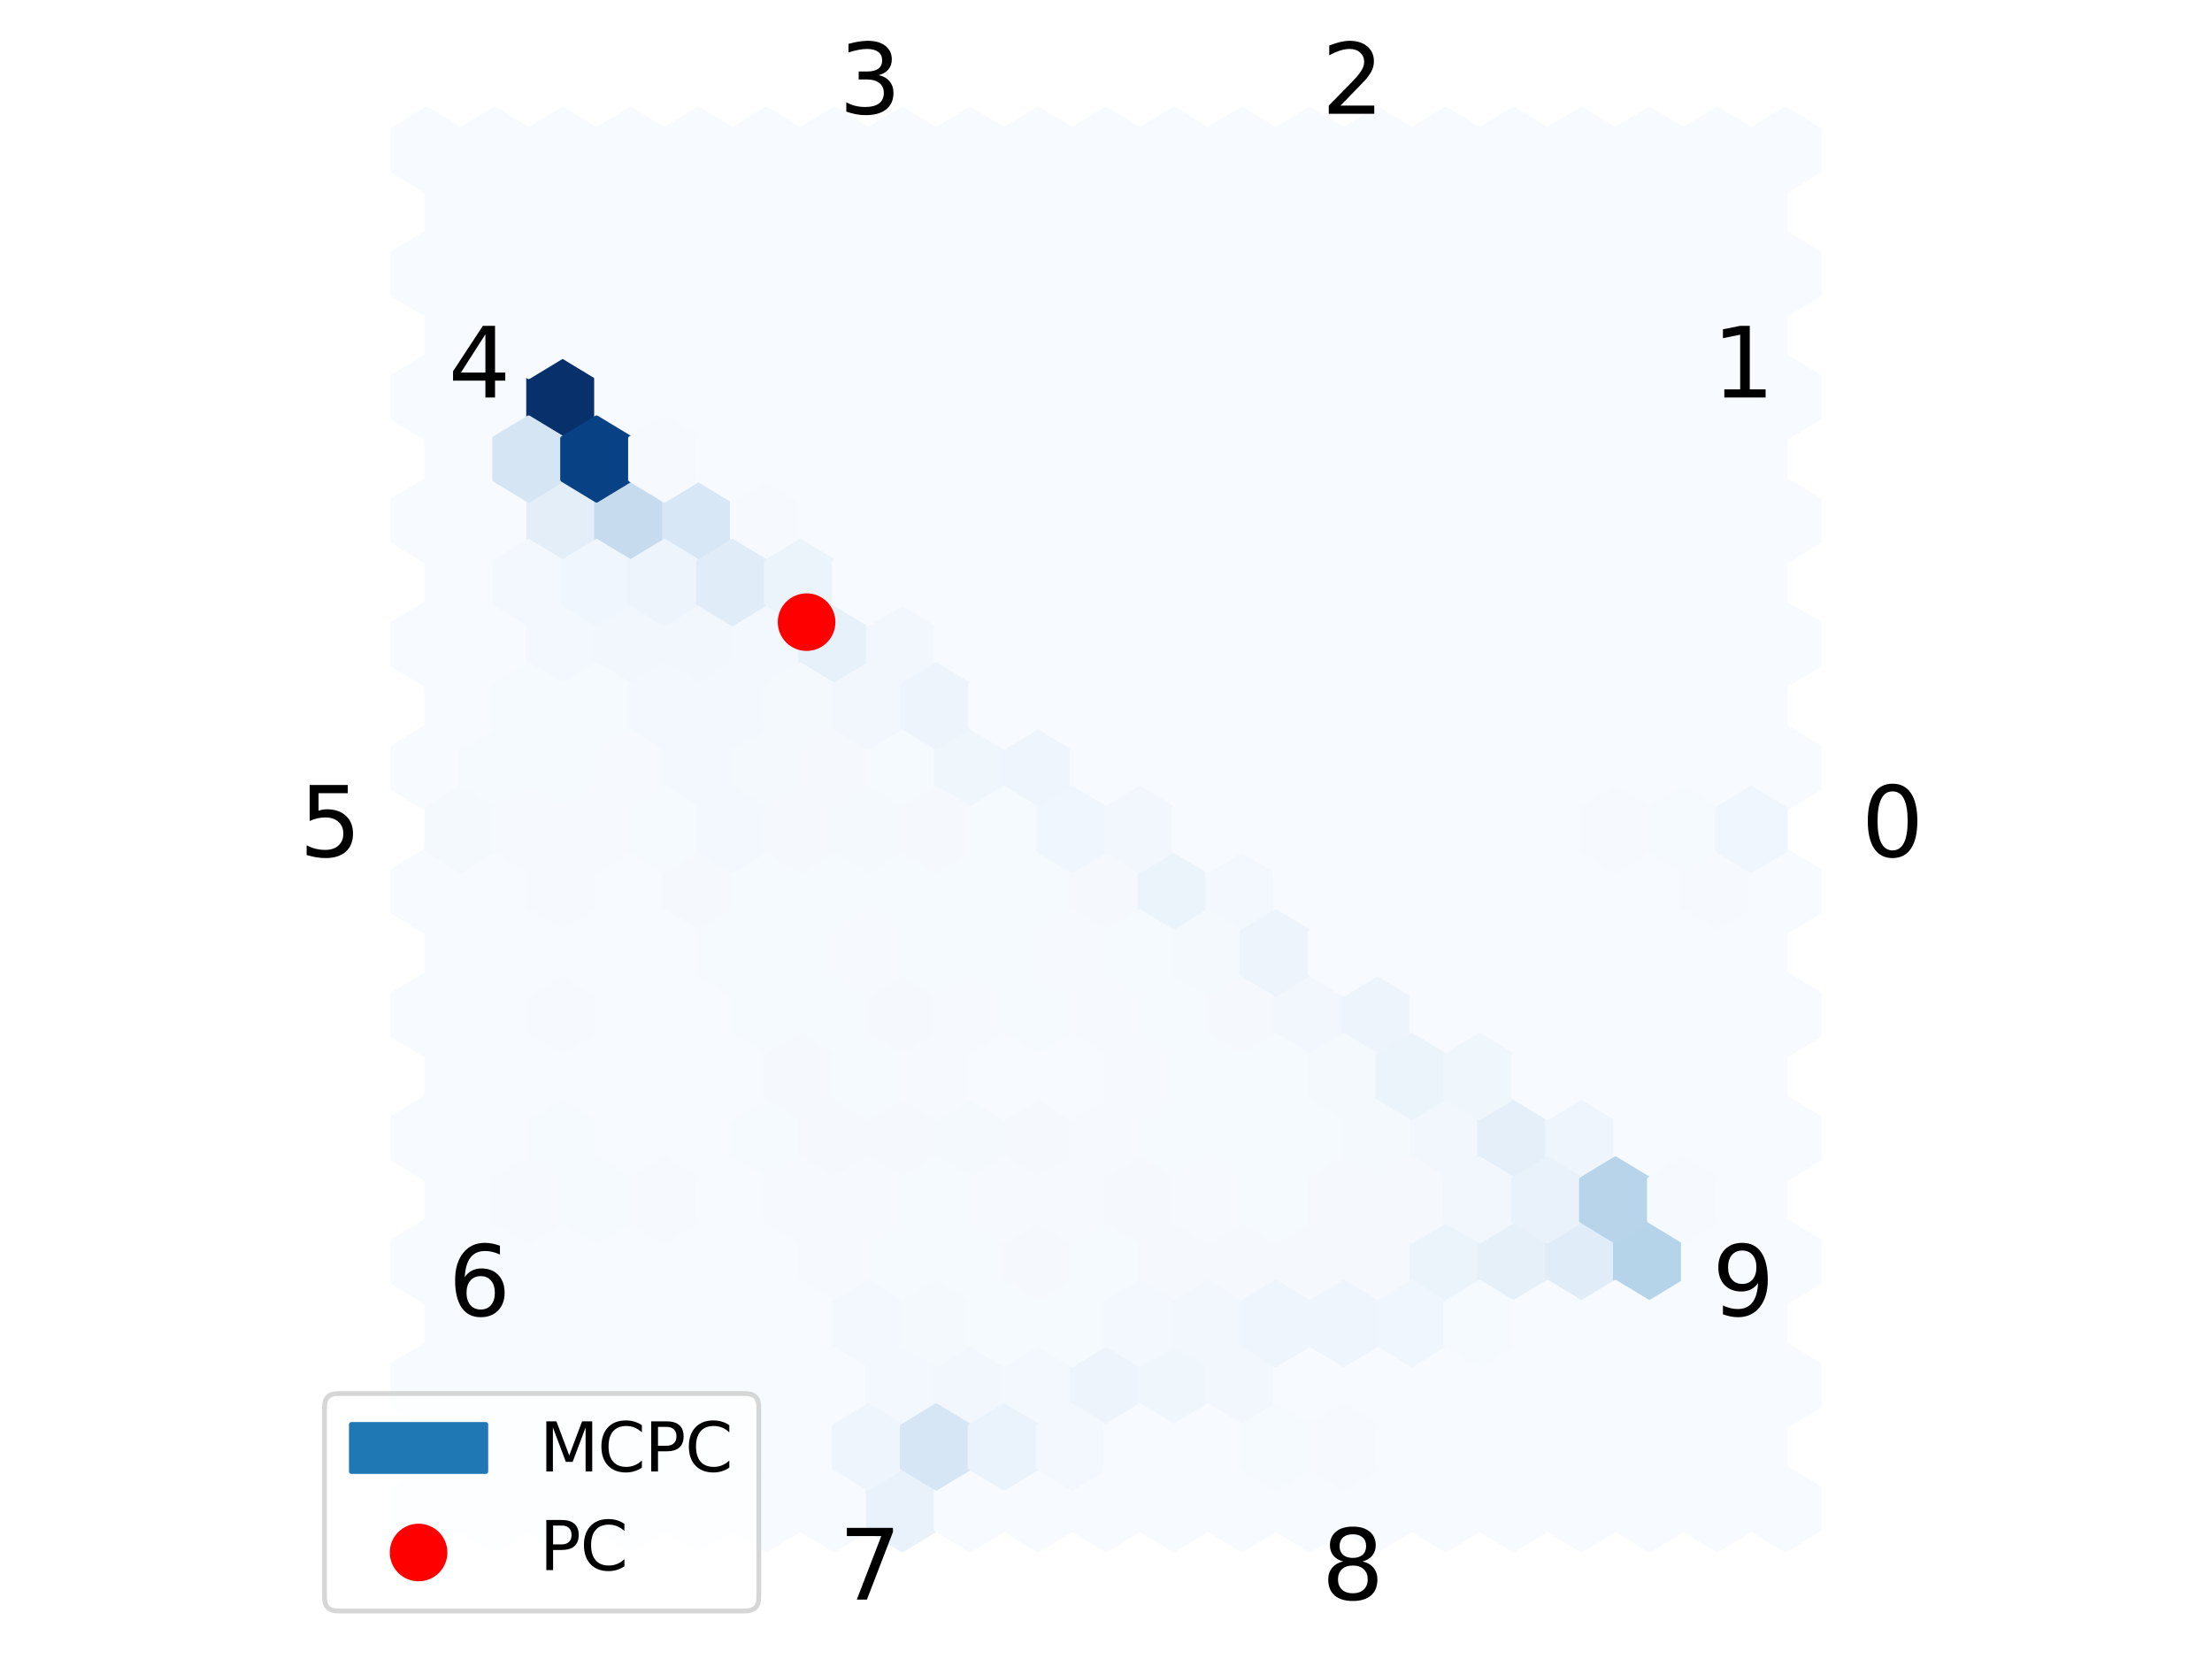 <?xml version="1.0" encoding="utf-8" standalone="no"?>
<!DOCTYPE svg PUBLIC "-//W3C//DTD SVG 1.1//EN"
  "http://www.w3.org/Graphics/SVG/1.1/DTD/svg11.dtd">
<svg xmlns:xlink="http://www.w3.org/1999/xlink" width="460.8pt" height="345.6pt" viewBox="0 0 460.8 345.6" xmlns="http://www.w3.org/2000/svg" version="1.1">
 <defs>
  <style type="text/css">*{stroke-linejoin: round; stroke-linecap: butt}</style>
 </defs>
 <g id="figure_1">
  <g id="patch_1">
   <path d="M 0 345.6 
L 460.8 345.6 
L 460.8 0 
L 0 0 
z
" style="fill: #ffffff"/>
  </g>
  <g id="axes_1">
   <g id="PolyCollection_1">
    <defs>
     <path id="C0_0_446498c205" d="M 237.475 -168.512 
L 237.475 -177.088 
L 230.4 -181.376 
L 223.325 -177.088 
L 223.325 -168.512 
L 230.4 -164.224 
z
"/>
    </defs>
    <g clip-path="url(#p98cf85e4da)">
     <use xlink:href="#C0_0_446498c205" x="-141.5" y="487.1" style="fill: #f7fbff; stroke: #f7fbff"/>
    </g>
    <g clip-path="url(#p98cf85e4da)">
     <use xlink:href="#C0_0_446498c205" x="-141.5" y="461.373" style="fill: #f7fbff; stroke: #f7fbff"/>
    </g>
    <g clip-path="url(#p98cf85e4da)">
     <use xlink:href="#C0_0_446498c205" x="-141.5" y="435.645" style="fill: #f7fbff; stroke: #f7fbff"/>
    </g>
    <g clip-path="url(#p98cf85e4da)">
     <use xlink:href="#C0_0_446498c205" x="-141.5" y="409.918" style="fill: #f7fbff; stroke: #f7fbff"/>
    </g>
    <g clip-path="url(#p98cf85e4da)">
     <use xlink:href="#C0_0_446498c205" x="-141.5" y="384.191" style="fill: #f7fbff; stroke: #f7fbff"/>
    </g>
    <g clip-path="url(#p98cf85e4da)">
     <use xlink:href="#C0_0_446498c205" x="-141.5" y="358.464" style="fill: #f7fbff; stroke: #f7fbff"/>
    </g>
    <g clip-path="url(#p98cf85e4da)">
     <use xlink:href="#C0_0_446498c205" x="-141.5" y="332.736" style="fill: #f7fbff; stroke: #f7fbff"/>
    </g>
    <g clip-path="url(#p98cf85e4da)">
     <use xlink:href="#C0_0_446498c205" x="-141.5" y="307.009" style="fill: #f7fbff; stroke: #f7fbff"/>
    </g>
    <g clip-path="url(#p98cf85e4da)">
     <use xlink:href="#C0_0_446498c205" x="-141.5" y="281.282" style="fill: #f7fbff; stroke: #f7fbff"/>
    </g>
    <g clip-path="url(#p98cf85e4da)">
     <use xlink:href="#C0_0_446498c205" x="-141.5" y="255.555" style="fill: #f7fbff; stroke: #f7fbff"/>
    </g>
    <g clip-path="url(#p98cf85e4da)">
     <use xlink:href="#C0_0_446498c205" x="-141.5" y="229.827" style="fill: #f7fbff; stroke: #f7fbff"/>
    </g>
    <g clip-path="url(#p98cf85e4da)">
     <use xlink:href="#C0_0_446498c205" x="-141.5" y="204.1" style="fill: #f7fbff; stroke: #f7fbff"/>
    </g>
    <g clip-path="url(#p98cf85e4da)">
     <use xlink:href="#C0_0_446498c205" x="-127.35" y="487.1" style="fill: #f7fbff; stroke: #f7fbff"/>
    </g>
    <g clip-path="url(#p98cf85e4da)">
     <use xlink:href="#C0_0_446498c205" x="-127.35" y="461.373" style="fill: #f7fbff; stroke: #f7fbff"/>
    </g>
    <g clip-path="url(#p98cf85e4da)">
     <use xlink:href="#C0_0_446498c205" x="-127.35" y="435.645" style="fill: #f7fbff; stroke: #f7fbff"/>
    </g>
    <g clip-path="url(#p98cf85e4da)">
     <use xlink:href="#C0_0_446498c205" x="-127.35" y="409.918" style="fill: #f7fbff; stroke: #f7fbff"/>
    </g>
    <g clip-path="url(#p98cf85e4da)">
     <use xlink:href="#C0_0_446498c205" x="-127.35" y="384.191" style="fill: #f7fbff; stroke: #f7fbff"/>
    </g>
    <g clip-path="url(#p98cf85e4da)">
     <use xlink:href="#C0_0_446498c205" x="-127.35" y="358.464" style="fill: #f7fbff; stroke: #f7fbff"/>
    </g>
    <g clip-path="url(#p98cf85e4da)">
     <use xlink:href="#C0_0_446498c205" x="-127.35" y="332.736" style="fill: #f5fafe; stroke: #f5fafe"/>
    </g>
    <g clip-path="url(#p98cf85e4da)">
     <use xlink:href="#C0_0_446498c205" x="-127.35" y="307.009" style="fill: #f7fbff; stroke: #f7fbff"/>
    </g>
    <g clip-path="url(#p98cf85e4da)">
     <use xlink:href="#C0_0_446498c205" x="-127.35" y="281.282" style="fill: #f7fbff; stroke: #f7fbff"/>
    </g>
    <g clip-path="url(#p98cf85e4da)">
     <use xlink:href="#C0_0_446498c205" x="-127.35" y="255.555" style="fill: #f7fbff; stroke: #f7fbff"/>
    </g>
    <g clip-path="url(#p98cf85e4da)">
     <use xlink:href="#C0_0_446498c205" x="-127.35" y="229.827" style="fill: #f7fbff; stroke: #f7fbff"/>
    </g>
    <g clip-path="url(#p98cf85e4da)">
     <use xlink:href="#C0_0_446498c205" x="-127.35" y="204.1" style="fill: #f7fbff; stroke: #f7fbff"/>
    </g>
    <g clip-path="url(#p98cf85e4da)">
     <use xlink:href="#C0_0_446498c205" x="-113.2" y="487.1" style="fill: #f7fbff; stroke: #f7fbff"/>
    </g>
    <g clip-path="url(#p98cf85e4da)">
     <use xlink:href="#C0_0_446498c205" x="-113.2" y="461.373" style="fill: #f7fbff; stroke: #f7fbff"/>
    </g>
    <g clip-path="url(#p98cf85e4da)">
     <use xlink:href="#C0_0_446498c205" x="-113.2" y="435.645" style="fill: #f7fbff; stroke: #f7fbff"/>
    </g>
    <g clip-path="url(#p98cf85e4da)">
     <use xlink:href="#C0_0_446498c205" x="-113.2" y="409.918" style="fill: #f5fafe; stroke: #f5fafe"/>
    </g>
    <g clip-path="url(#p98cf85e4da)">
     <use xlink:href="#C0_0_446498c205" x="-113.2" y="384.191" style="fill: #f6faff; stroke: #f6faff"/>
    </g>
    <g clip-path="url(#p98cf85e4da)">
     <use xlink:href="#C0_0_446498c205" x="-113.2" y="358.464" style="fill: #f6faff; stroke: #f6faff"/>
    </g>
    <g clip-path="url(#p98cf85e4da)">
     <use xlink:href="#C0_0_446498c205" x="-113.2" y="332.736" style="fill: #f5fafe; stroke: #f5fafe"/>
    </g>
    <g clip-path="url(#p98cf85e4da)">
     <use xlink:href="#C0_0_446498c205" x="-113.2" y="307.009" style="fill: #f2f8fd; stroke: #f2f8fd"/>
    </g>
    <g clip-path="url(#p98cf85e4da)">
     <use xlink:href="#C0_0_446498c205" x="-113.2" y="281.282" style="fill: #e3eef9; stroke: #e3eef9"/>
    </g>
    <g clip-path="url(#p98cf85e4da)">
     <use xlink:href="#C0_0_446498c205" x="-113.2" y="255.555" style="fill: #08306b; stroke: #08306b"/>
    </g>
    <g clip-path="url(#p98cf85e4da)">
     <use xlink:href="#C0_0_446498c205" x="-113.2" y="229.827" style="fill: #f7fbff; stroke: #f7fbff"/>
    </g>
    <g clip-path="url(#p98cf85e4da)">
     <use xlink:href="#C0_0_446498c205" x="-113.2" y="204.1" style="fill: #f7fbff; stroke: #f7fbff"/>
    </g>
    <g clip-path="url(#p98cf85e4da)">
     <use xlink:href="#C0_0_446498c205" x="-99.05" y="487.1" style="fill: #f7fbff; stroke: #f7fbff"/>
    </g>
    <g clip-path="url(#p98cf85e4da)">
     <use xlink:href="#C0_0_446498c205" x="-99.05" y="461.373" style="fill: #f7fbff; stroke: #f7fbff"/>
    </g>
    <g clip-path="url(#p98cf85e4da)">
     <use xlink:href="#C0_0_446498c205" x="-99.05" y="435.645" style="fill: #f7fbff; stroke: #f7fbff"/>
    </g>
    <g clip-path="url(#p98cf85e4da)">
     <use xlink:href="#C0_0_446498c205" x="-99.05" y="409.918" style="fill: #f7fbff; stroke: #f7fbff"/>
    </g>
    <g clip-path="url(#p98cf85e4da)">
     <use xlink:href="#C0_0_446498c205" x="-99.05" y="384.191" style="fill: #f7fbff; stroke: #f7fbff"/>
    </g>
    <g clip-path="url(#p98cf85e4da)">
     <use xlink:href="#C0_0_446498c205" x="-99.05" y="358.464" style="fill: #f7fbff; stroke: #f7fbff"/>
    </g>
    <g clip-path="url(#p98cf85e4da)">
     <use xlink:href="#C0_0_446498c205" x="-99.05" y="332.736" style="fill: #f6faff; stroke: #f6faff"/>
    </g>
    <g clip-path="url(#p98cf85e4da)">
     <use xlink:href="#C0_0_446498c205" x="-99.05" y="307.009" style="fill: #f2f7fd; stroke: #f2f7fd"/>
    </g>
    <g clip-path="url(#p98cf85e4da)">
     <use xlink:href="#C0_0_446498c205" x="-99.05" y="281.282" style="fill: #c7dbef; stroke: #c7dbef"/>
    </g>
    <g clip-path="url(#p98cf85e4da)">
     <use xlink:href="#C0_0_446498c205" x="-99.05" y="255.555" style="fill: #f7fbff; stroke: #f7fbff"/>
    </g>
    <g clip-path="url(#p98cf85e4da)">
     <use xlink:href="#C0_0_446498c205" x="-99.05" y="229.827" style="fill: #f7fbff; stroke: #f7fbff"/>
    </g>
    <g clip-path="url(#p98cf85e4da)">
     <use xlink:href="#C0_0_446498c205" x="-99.05" y="204.1" style="fill: #f7fbff; stroke: #f7fbff"/>
    </g>
    <g clip-path="url(#p98cf85e4da)">
     <use xlink:href="#C0_0_446498c205" x="-84.9" y="487.1" style="fill: #f7fbff; stroke: #f7fbff"/>
    </g>
    <g clip-path="url(#p98cf85e4da)">
     <use xlink:href="#C0_0_446498c205" x="-84.9" y="461.373" style="fill: #f7fbff; stroke: #f7fbff"/>
    </g>
    <g clip-path="url(#p98cf85e4da)">
     <use xlink:href="#C0_0_446498c205" x="-84.9" y="435.645" style="fill: #f7fbff; stroke: #f7fbff"/>
    </g>
    <g clip-path="url(#p98cf85e4da)">
     <use xlink:href="#C0_0_446498c205" x="-84.9" y="409.918" style="fill: #f7fbff; stroke: #f7fbff"/>
    </g>
    <g clip-path="url(#p98cf85e4da)">
     <use xlink:href="#C0_0_446498c205" x="-84.9" y="384.191" style="fill: #f7fbff; stroke: #f7fbff"/>
    </g>
    <g clip-path="url(#p98cf85e4da)">
     <use xlink:href="#C0_0_446498c205" x="-84.9" y="358.464" style="fill: #f5f9fe; stroke: #f5f9fe"/>
    </g>
    <g clip-path="url(#p98cf85e4da)">
     <use xlink:href="#C0_0_446498c205" x="-84.9" y="332.736" style="fill: #f3f8fe; stroke: #f3f8fe"/>
    </g>
    <g clip-path="url(#p98cf85e4da)">
     <use xlink:href="#C0_0_446498c205" x="-84.9" y="307.009" style="fill: #f2f7fd; stroke: #f2f7fd"/>
    </g>
    <g clip-path="url(#p98cf85e4da)">
     <use xlink:href="#C0_0_446498c205" x="-84.9" y="281.282" style="fill: #d8e7f5; stroke: #d8e7f5"/>
    </g>
    <g clip-path="url(#p98cf85e4da)">
     <use xlink:href="#C0_0_446498c205" x="-84.9" y="255.555" style="fill: #f7fbff; stroke: #f7fbff"/>
    </g>
    <g clip-path="url(#p98cf85e4da)">
     <use xlink:href="#C0_0_446498c205" x="-84.9" y="229.827" style="fill: #f7fbff; stroke: #f7fbff"/>
    </g>
    <g clip-path="url(#p98cf85e4da)">
     <use xlink:href="#C0_0_446498c205" x="-84.9" y="204.1" style="fill: #f7fbff; stroke: #f7fbff"/>
    </g>
    <g clip-path="url(#p98cf85e4da)">
     <use xlink:href="#C0_0_446498c205" x="-70.75" y="487.1" style="fill: #f7fbff; stroke: #f7fbff"/>
    </g>
    <g clip-path="url(#p98cf85e4da)">
     <use xlink:href="#C0_0_446498c205" x="-70.75" y="461.373" style="fill: #f7fbff; stroke: #f7fbff"/>
    </g>
    <g clip-path="url(#p98cf85e4da)">
     <use xlink:href="#C0_0_446498c205" x="-70.75" y="435.645" style="fill: #f7fbff; stroke: #f7fbff"/>
    </g>
    <g clip-path="url(#p98cf85e4da)">
     <use xlink:href="#C0_0_446498c205" x="-70.75" y="409.918" style="fill: #f5fafe; stroke: #f5fafe"/>
    </g>
    <g clip-path="url(#p98cf85e4da)">
     <use xlink:href="#C0_0_446498c205" x="-70.75" y="384.191" style="fill: #f5fafe; stroke: #f5fafe"/>
    </g>
    <g clip-path="url(#p98cf85e4da)">
     <use xlink:href="#C0_0_446498c205" x="-70.75" y="358.464" style="fill: #f5fafe; stroke: #f5fafe"/>
    </g>
    <g clip-path="url(#p98cf85e4da)">
     <use xlink:href="#C0_0_446498c205" x="-70.75" y="332.736" style="fill: #f4f9fe; stroke: #f4f9fe"/>
    </g>
    <g clip-path="url(#p98cf85e4da)">
     <use xlink:href="#C0_0_446498c205" x="-70.75" y="307.009" style="fill: #f3f8fe; stroke: #f3f8fe"/>
    </g>
    <g clip-path="url(#p98cf85e4da)">
     <use xlink:href="#C0_0_446498c205" x="-70.75" y="281.282" style="fill: #f6faff; stroke: #f6faff"/>
    </g>
    <g clip-path="url(#p98cf85e4da)">
     <use xlink:href="#C0_0_446498c205" x="-70.75" y="255.555" style="fill: #f7fbff; stroke: #f7fbff"/>
    </g>
    <g clip-path="url(#p98cf85e4da)">
     <use xlink:href="#C0_0_446498c205" x="-70.75" y="229.827" style="fill: #f7fbff; stroke: #f7fbff"/>
    </g>
    <g clip-path="url(#p98cf85e4da)">
     <use xlink:href="#C0_0_446498c205" x="-70.75" y="204.1" style="fill: #f7fbff; stroke: #f7fbff"/>
    </g>
    <g clip-path="url(#p98cf85e4da)">
     <use xlink:href="#C0_0_446498c205" x="-56.6" y="487.1" style="fill: #f7fbff; stroke: #f7fbff"/>
    </g>
    <g clip-path="url(#p98cf85e4da)">
     <use xlink:href="#C0_0_446498c205" x="-56.6" y="461.373" style="fill: #f7fbff; stroke: #f7fbff"/>
    </g>
    <g clip-path="url(#p98cf85e4da)">
     <use xlink:href="#C0_0_446498c205" x="-56.6" y="435.645" style="fill: #f6faff; stroke: #f6faff"/>
    </g>
    <g clip-path="url(#p98cf85e4da)">
     <use xlink:href="#C0_0_446498c205" x="-56.6" y="409.918" style="fill: #f5f9fe; stroke: #f5f9fe"/>
    </g>
    <g clip-path="url(#p98cf85e4da)">
     <use xlink:href="#C0_0_446498c205" x="-56.6" y="384.191" style="fill: #f5fafe; stroke: #f5fafe"/>
    </g>
    <g clip-path="url(#p98cf85e4da)">
     <use xlink:href="#C0_0_446498c205" x="-56.6" y="358.464" style="fill: #f5fafe; stroke: #f5fafe"/>
    </g>
    <g clip-path="url(#p98cf85e4da)">
     <use xlink:href="#C0_0_446498c205" x="-56.6" y="332.736" style="fill: #f5f9fe; stroke: #f5f9fe"/>
    </g>
    <g clip-path="url(#p98cf85e4da)">
     <use xlink:href="#C0_0_446498c205" x="-56.6" y="307.009" style="fill: #e7f1fa; stroke: #e7f1fa"/>
    </g>
    <g clip-path="url(#p98cf85e4da)">
     <use xlink:href="#C0_0_446498c205" x="-56.6" y="281.282" style="fill: #f7fbff; stroke: #f7fbff"/>
    </g>
    <g clip-path="url(#p98cf85e4da)">
     <use xlink:href="#C0_0_446498c205" x="-56.6" y="255.555" style="fill: #f7fbff; stroke: #f7fbff"/>
    </g>
    <g clip-path="url(#p98cf85e4da)">
     <use xlink:href="#C0_0_446498c205" x="-56.6" y="229.827" style="fill: #f7fbff; stroke: #f7fbff"/>
    </g>
    <g clip-path="url(#p98cf85e4da)">
     <use xlink:href="#C0_0_446498c205" x="-56.6" y="204.1" style="fill: #f7fbff; stroke: #f7fbff"/>
    </g>
    <g clip-path="url(#p98cf85e4da)">
     <use xlink:href="#C0_0_446498c205" x="-42.45" y="487.1" style="fill: #e9f2fa; stroke: #e9f2fa"/>
    </g>
    <g clip-path="url(#p98cf85e4da)">
     <use xlink:href="#C0_0_446498c205" x="-42.45" y="461.373" style="fill: #f2f8fd; stroke: #f2f8fd"/>
    </g>
    <g clip-path="url(#p98cf85e4da)">
     <use xlink:href="#C0_0_446498c205" x="-42.45" y="435.645" style="fill: #f5fafe; stroke: #f5fafe"/>
    </g>
    <g clip-path="url(#p98cf85e4da)">
     <use xlink:href="#C0_0_446498c205" x="-42.45" y="409.918" style="fill: #f5f9fe; stroke: #f5f9fe"/>
    </g>
    <g clip-path="url(#p98cf85e4da)">
     <use xlink:href="#C0_0_446498c205" x="-42.45" y="384.191" style="fill: #f5f9fe; stroke: #f5f9fe"/>
    </g>
    <g clip-path="url(#p98cf85e4da)">
     <use xlink:href="#C0_0_446498c205" x="-42.45" y="358.464" style="fill: #f5fafe; stroke: #f5fafe"/>
    </g>
    <g clip-path="url(#p98cf85e4da)">
     <use xlink:href="#C0_0_446498c205" x="-42.45" y="332.736" style="fill: #f5fafe; stroke: #f5fafe"/>
    </g>
    <g clip-path="url(#p98cf85e4da)">
     <use xlink:href="#C0_0_446498c205" x="-42.45" y="307.009" style="fill: #f2f7fd; stroke: #f2f7fd"/>
    </g>
    <g clip-path="url(#p98cf85e4da)">
     <use xlink:href="#C0_0_446498c205" x="-42.45" y="281.282" style="fill: #f7fbff; stroke: #f7fbff"/>
    </g>
    <g clip-path="url(#p98cf85e4da)">
     <use xlink:href="#C0_0_446498c205" x="-42.45" y="255.555" style="fill: #f7fbff; stroke: #f7fbff"/>
    </g>
    <g clip-path="url(#p98cf85e4da)">
     <use xlink:href="#C0_0_446498c205" x="-42.45" y="229.827" style="fill: #f7fbff; stroke: #f7fbff"/>
    </g>
    <g clip-path="url(#p98cf85e4da)">
     <use xlink:href="#C0_0_446498c205" x="-42.45" y="204.1" style="fill: #f7fbff; stroke: #f7fbff"/>
    </g>
    <g clip-path="url(#p98cf85e4da)">
     <use xlink:href="#C0_0_446498c205" x="-28.3" y="487.1" style="fill: #f7fbff; stroke: #f7fbff"/>
    </g>
    <g clip-path="url(#p98cf85e4da)">
     <use xlink:href="#C0_0_446498c205" x="-28.3" y="461.373" style="fill: #f2f7fd; stroke: #f2f7fd"/>
    </g>
    <g clip-path="url(#p98cf85e4da)">
     <use xlink:href="#C0_0_446498c205" x="-28.3" y="435.645" style="fill: #f5fafe; stroke: #f5fafe"/>
    </g>
    <g clip-path="url(#p98cf85e4da)">
     <use xlink:href="#C0_0_446498c205" x="-28.3" y="409.918" style="fill: #f4f9fe; stroke: #f4f9fe"/>
    </g>
    <g clip-path="url(#p98cf85e4da)">
     <use xlink:href="#C0_0_446498c205" x="-28.3" y="384.191" style="fill: #f6faff; stroke: #f6faff"/>
    </g>
    <g clip-path="url(#p98cf85e4da)">
     <use xlink:href="#C0_0_446498c205" x="-28.3" y="358.464" style="fill: #f5fafe; stroke: #f5fafe"/>
    </g>
    <g clip-path="url(#p98cf85e4da)">
     <use xlink:href="#C0_0_446498c205" x="-28.3" y="332.736" style="fill: #eff6fc; stroke: #eff6fc"/>
    </g>
    <g clip-path="url(#p98cf85e4da)">
     <use xlink:href="#C0_0_446498c205" x="-28.3" y="307.009" style="fill: #f7fbff; stroke: #f7fbff"/>
    </g>
    <g clip-path="url(#p98cf85e4da)">
     <use xlink:href="#C0_0_446498c205" x="-28.3" y="281.282" style="fill: #f7fbff; stroke: #f7fbff"/>
    </g>
    <g clip-path="url(#p98cf85e4da)">
     <use xlink:href="#C0_0_446498c205" x="-28.3" y="255.555" style="fill: #f7fbff; stroke: #f7fbff"/>
    </g>
    <g clip-path="url(#p98cf85e4da)">
     <use xlink:href="#C0_0_446498c205" x="-28.3" y="229.827" style="fill: #f7fbff; stroke: #f7fbff"/>
    </g>
    <g clip-path="url(#p98cf85e4da)">
     <use xlink:href="#C0_0_446498c205" x="-28.3" y="204.1" style="fill: #f7fbff; stroke: #f7fbff"/>
    </g>
    <g clip-path="url(#p98cf85e4da)">
     <use xlink:href="#C0_0_446498c205" x="-14.15" y="487.1" style="fill: #f7fbff; stroke: #f7fbff"/>
    </g>
    <g clip-path="url(#p98cf85e4da)">
     <use xlink:href="#C0_0_446498c205" x="-14.15" y="461.373" style="fill: #f2f8fd; stroke: #f2f8fd"/>
    </g>
    <g clip-path="url(#p98cf85e4da)">
     <use xlink:href="#C0_0_446498c205" x="-14.15" y="435.645" style="fill: #f5f9fe; stroke: #f5f9fe"/>
    </g>
    <g clip-path="url(#p98cf85e4da)">
     <use xlink:href="#C0_0_446498c205" x="-14.15" y="409.918" style="fill: #f5f9fe; stroke: #f5f9fe"/>
    </g>
    <g clip-path="url(#p98cf85e4da)">
     <use xlink:href="#C0_0_446498c205" x="-14.15" y="384.191" style="fill: #f5fafe; stroke: #f5fafe"/>
    </g>
    <g clip-path="url(#p98cf85e4da)">
     <use xlink:href="#C0_0_446498c205" x="-14.15" y="358.464" style="fill: #f5fafe; stroke: #f5fafe"/>
    </g>
    <g clip-path="url(#p98cf85e4da)">
     <use xlink:href="#C0_0_446498c205" x="-14.15" y="332.736" style="fill: #eef5fc; stroke: #eef5fc"/>
    </g>
    <g clip-path="url(#p98cf85e4da)">
     <use xlink:href="#C0_0_446498c205" x="-14.15" y="307.009" style="fill: #f7fbff; stroke: #f7fbff"/>
    </g>
    <g clip-path="url(#p98cf85e4da)">
     <use xlink:href="#C0_0_446498c205" x="-14.15" y="281.282" style="fill: #f7fbff; stroke: #f7fbff"/>
    </g>
    <g clip-path="url(#p98cf85e4da)">
     <use xlink:href="#C0_0_446498c205" x="-14.15" y="255.555" style="fill: #f7fbff; stroke: #f7fbff"/>
    </g>
    <g clip-path="url(#p98cf85e4da)">
     <use xlink:href="#C0_0_446498c205" x="-14.15" y="229.827" style="fill: #f7fbff; stroke: #f7fbff"/>
    </g>
    <g clip-path="url(#p98cf85e4da)">
     <use xlink:href="#C0_0_446498c205" x="-14.15" y="204.1" style="fill: #f7fbff; stroke: #f7fbff"/>
    </g>
    <g clip-path="url(#p98cf85e4da)">
     <use xlink:href="#C0_0_446498c205" x="0" y="487.1" style="fill: #f7fbff; stroke: #f7fbff"/>
    </g>
    <g clip-path="url(#p98cf85e4da)">
     <use xlink:href="#C0_0_446498c205" x="0" y="461.373" style="fill: #edf4fc; stroke: #edf4fc"/>
    </g>
    <g clip-path="url(#p98cf85e4da)">
     <use xlink:href="#C0_0_446498c205" x="0" y="435.645" style="fill: #f5fafe; stroke: #f5fafe"/>
    </g>
    <g clip-path="url(#p98cf85e4da)">
     <use xlink:href="#C0_0_446498c205" x="0" y="409.918" style="fill: #f6faff; stroke: #f6faff"/>
    </g>
    <g clip-path="url(#p98cf85e4da)">
     <use xlink:href="#C0_0_446498c205" x="0" y="384.191" style="fill: #f6faff; stroke: #f6faff"/>
    </g>
    <g clip-path="url(#p98cf85e4da)">
     <use xlink:href="#C0_0_446498c205" x="0" y="358.464" style="fill: #f5f9fe; stroke: #f5f9fe"/>
    </g>
    <g clip-path="url(#p98cf85e4da)">
     <use xlink:href="#C0_0_446498c205" x="0" y="332.736" style="fill: #f7fbff; stroke: #f7fbff"/>
    </g>
    <g clip-path="url(#p98cf85e4da)">
     <use xlink:href="#C0_0_446498c205" x="0" y="307.009" style="fill: #f7fbff; stroke: #f7fbff"/>
    </g>
    <g clip-path="url(#p98cf85e4da)">
     <use xlink:href="#C0_0_446498c205" x="0" y="281.282" style="fill: #f7fbff; stroke: #f7fbff"/>
    </g>
    <g clip-path="url(#p98cf85e4da)">
     <use xlink:href="#C0_0_446498c205" x="0" y="255.555" style="fill: #f7fbff; stroke: #f7fbff"/>
    </g>
    <g clip-path="url(#p98cf85e4da)">
     <use xlink:href="#C0_0_446498c205" x="0" y="229.827" style="fill: #f7fbff; stroke: #f7fbff"/>
    </g>
    <g clip-path="url(#p98cf85e4da)">
     <use xlink:href="#C0_0_446498c205" x="0" y="204.1" style="fill: #f7fbff; stroke: #f7fbff"/>
    </g>
    <g clip-path="url(#p98cf85e4da)">
     <use xlink:href="#C0_0_446498c205" x="14.15" y="487.1" style="fill: #f7fbff; stroke: #f7fbff"/>
    </g>
    <g clip-path="url(#p98cf85e4da)">
     <use xlink:href="#C0_0_446498c205" x="14.15" y="461.373" style="fill: #eff6fc; stroke: #eff6fc"/>
    </g>
    <g clip-path="url(#p98cf85e4da)">
     <use xlink:href="#C0_0_446498c205" x="14.15" y="435.645" style="fill: #f5f9fe; stroke: #f5f9fe"/>
    </g>
    <g clip-path="url(#p98cf85e4da)">
     <use xlink:href="#C0_0_446498c205" x="14.15" y="409.918" style="fill: #f5fafe; stroke: #f5fafe"/>
    </g>
    <g clip-path="url(#p98cf85e4da)">
     <use xlink:href="#C0_0_446498c205" x="14.15" y="384.191" style="fill: #f5fafe; stroke: #f5fafe"/>
    </g>
    <g clip-path="url(#p98cf85e4da)">
     <use xlink:href="#C0_0_446498c205" x="14.15" y="358.464" style="fill: #ecf4fb; stroke: #ecf4fb"/>
    </g>
    <g clip-path="url(#p98cf85e4da)">
     <use xlink:href="#C0_0_446498c205" x="14.15" y="332.736" style="fill: #f7fbff; stroke: #f7fbff"/>
    </g>
    <g clip-path="url(#p98cf85e4da)">
     <use xlink:href="#C0_0_446498c205" x="14.15" y="307.009" style="fill: #f7fbff; stroke: #f7fbff"/>
    </g>
    <g clip-path="url(#p98cf85e4da)">
     <use xlink:href="#C0_0_446498c205" x="14.15" y="281.282" style="fill: #f7fbff; stroke: #f7fbff"/>
    </g>
    <g clip-path="url(#p98cf85e4da)">
     <use xlink:href="#C0_0_446498c205" x="14.15" y="255.555" style="fill: #f7fbff; stroke: #f7fbff"/>
    </g>
    <g clip-path="url(#p98cf85e4da)">
     <use xlink:href="#C0_0_446498c205" x="14.15" y="229.827" style="fill: #f7fbff; stroke: #f7fbff"/>
    </g>
    <g clip-path="url(#p98cf85e4da)">
     <use xlink:href="#C0_0_446498c205" x="14.15" y="204.1" style="fill: #f7fbff; stroke: #f7fbff"/>
    </g>
    <g clip-path="url(#p98cf85e4da)">
     <use xlink:href="#C0_0_446498c205" x="28.3" y="487.1" style="fill: #f7fbff; stroke: #f7fbff"/>
    </g>
    <g clip-path="url(#p98cf85e4da)">
     <use xlink:href="#C0_0_446498c205" x="28.3" y="461.373" style="fill: #f1f7fd; stroke: #f1f7fd"/>
    </g>
    <g clip-path="url(#p98cf85e4da)">
     <use xlink:href="#C0_0_446498c205" x="28.3" y="435.645" style="fill: #f5f9fe; stroke: #f5f9fe"/>
    </g>
    <g clip-path="url(#p98cf85e4da)">
     <use xlink:href="#C0_0_446498c205" x="28.3" y="409.918" style="fill: #f5fafe; stroke: #f5fafe"/>
    </g>
    <g clip-path="url(#p98cf85e4da)">
     <use xlink:href="#C0_0_446498c205" x="28.3" y="384.191" style="fill: #f5f9fe; stroke: #f5f9fe"/>
    </g>
    <g clip-path="url(#p98cf85e4da)">
     <use xlink:href="#C0_0_446498c205" x="28.3" y="358.464" style="fill: #f2f8fd; stroke: #f2f8fd"/>
    </g>
    <g clip-path="url(#p98cf85e4da)">
     <use xlink:href="#C0_0_446498c205" x="28.3" y="332.736" style="fill: #f7fbff; stroke: #f7fbff"/>
    </g>
    <g clip-path="url(#p98cf85e4da)">
     <use xlink:href="#C0_0_446498c205" x="28.3" y="307.009" style="fill: #f7fbff; stroke: #f7fbff"/>
    </g>
    <g clip-path="url(#p98cf85e4da)">
     <use xlink:href="#C0_0_446498c205" x="28.3" y="281.282" style="fill: #f7fbff; stroke: #f7fbff"/>
    </g>
    <g clip-path="url(#p98cf85e4da)">
     <use xlink:href="#C0_0_446498c205" x="28.3" y="255.555" style="fill: #f7fbff; stroke: #f7fbff"/>
    </g>
    <g clip-path="url(#p98cf85e4da)">
     <use xlink:href="#C0_0_446498c205" x="28.3" y="229.827" style="fill: #f7fbff; stroke: #f7fbff"/>
    </g>
    <g clip-path="url(#p98cf85e4da)">
     <use xlink:href="#C0_0_446498c205" x="28.3" y="204.1" style="fill: #f7fbff; stroke: #f7fbff"/>
    </g>
    <g clip-path="url(#p98cf85e4da)">
     <use xlink:href="#C0_0_446498c205" x="42.45" y="487.1" style="fill: #f7fbff; stroke: #f7fbff"/>
    </g>
    <g clip-path="url(#p98cf85e4da)">
     <use xlink:href="#C0_0_446498c205" x="42.45" y="461.373" style="fill: #f7fbff; stroke: #f7fbff"/>
    </g>
    <g clip-path="url(#p98cf85e4da)">
     <use xlink:href="#C0_0_446498c205" x="42.45" y="435.645" style="fill: #f5f9fe; stroke: #f5f9fe"/>
    </g>
    <g clip-path="url(#p98cf85e4da)">
     <use xlink:href="#C0_0_446498c205" x="42.45" y="409.918" style="fill: #f5fafe; stroke: #f5fafe"/>
    </g>
    <g clip-path="url(#p98cf85e4da)">
     <use xlink:href="#C0_0_446498c205" x="42.45" y="384.191" style="fill: #f2f7fd; stroke: #f2f7fd"/>
    </g>
    <g clip-path="url(#p98cf85e4da)">
     <use xlink:href="#C0_0_446498c205" x="42.45" y="358.464" style="fill: #f7fbff; stroke: #f7fbff"/>
    </g>
    <g clip-path="url(#p98cf85e4da)">
     <use xlink:href="#C0_0_446498c205" x="42.45" y="332.736" style="fill: #f7fbff; stroke: #f7fbff"/>
    </g>
    <g clip-path="url(#p98cf85e4da)">
     <use xlink:href="#C0_0_446498c205" x="42.45" y="307.009" style="fill: #f7fbff; stroke: #f7fbff"/>
    </g>
    <g clip-path="url(#p98cf85e4da)">
     <use xlink:href="#C0_0_446498c205" x="42.45" y="281.282" style="fill: #f7fbff; stroke: #f7fbff"/>
    </g>
    <g clip-path="url(#p98cf85e4da)">
     <use xlink:href="#C0_0_446498c205" x="42.45" y="255.555" style="fill: #f7fbff; stroke: #f7fbff"/>
    </g>
    <g clip-path="url(#p98cf85e4da)">
     <use xlink:href="#C0_0_446498c205" x="42.45" y="229.827" style="fill: #f7fbff; stroke: #f7fbff"/>
    </g>
    <g clip-path="url(#p98cf85e4da)">
     <use xlink:href="#C0_0_446498c205" x="42.45" y="204.1" style="fill: #f7fbff; stroke: #f7fbff"/>
    </g>
    <g clip-path="url(#p98cf85e4da)">
     <use xlink:href="#C0_0_446498c205" x="56.6" y="487.1" style="fill: #f7fbff; stroke: #f7fbff"/>
    </g>
    <g clip-path="url(#p98cf85e4da)">
     <use xlink:href="#C0_0_446498c205" x="56.6" y="461.373" style="fill: #f7fbff; stroke: #f7fbff"/>
    </g>
    <g clip-path="url(#p98cf85e4da)">
     <use xlink:href="#C0_0_446498c205" x="56.6" y="435.645" style="fill: #f5f9fe; stroke: #f5f9fe"/>
    </g>
    <g clip-path="url(#p98cf85e4da)">
     <use xlink:href="#C0_0_446498c205" x="56.6" y="409.918" style="fill: #f4f9fe; stroke: #f4f9fe"/>
    </g>
    <g clip-path="url(#p98cf85e4da)">
     <use xlink:href="#C0_0_446498c205" x="56.6" y="384.191" style="fill: #edf4fc; stroke: #edf4fc"/>
    </g>
    <g clip-path="url(#p98cf85e4da)">
     <use xlink:href="#C0_0_446498c205" x="56.6" y="358.464" style="fill: #f7fbff; stroke: #f7fbff"/>
    </g>
    <g clip-path="url(#p98cf85e4da)">
     <use xlink:href="#C0_0_446498c205" x="56.6" y="332.736" style="fill: #f7fbff; stroke: #f7fbff"/>
    </g>
    <g clip-path="url(#p98cf85e4da)">
     <use xlink:href="#C0_0_446498c205" x="56.6" y="307.009" style="fill: #f7fbff; stroke: #f7fbff"/>
    </g>
    <g clip-path="url(#p98cf85e4da)">
     <use xlink:href="#C0_0_446498c205" x="56.6" y="281.282" style="fill: #f7fbff; stroke: #f7fbff"/>
    </g>
    <g clip-path="url(#p98cf85e4da)">
     <use xlink:href="#C0_0_446498c205" x="56.6" y="255.555" style="fill: #f7fbff; stroke: #f7fbff"/>
    </g>
    <g clip-path="url(#p98cf85e4da)">
     <use xlink:href="#C0_0_446498c205" x="56.6" y="229.827" style="fill: #f7fbff; stroke: #f7fbff"/>
    </g>
    <g clip-path="url(#p98cf85e4da)">
     <use xlink:href="#C0_0_446498c205" x="56.6" y="204.1" style="fill: #f7fbff; stroke: #f7fbff"/>
    </g>
    <g clip-path="url(#p98cf85e4da)">
     <use xlink:href="#C0_0_446498c205" x="70.75" y="487.1" style="fill: #f7fbff; stroke: #f7fbff"/>
    </g>
    <g clip-path="url(#p98cf85e4da)">
     <use xlink:href="#C0_0_446498c205" x="70.75" y="461.373" style="fill: #f7fbff; stroke: #f7fbff"/>
    </g>
    <g clip-path="url(#p98cf85e4da)">
     <use xlink:href="#C0_0_446498c205" x="70.75" y="435.645" style="fill: #ecf4fb; stroke: #ecf4fb"/>
    </g>
    <g clip-path="url(#p98cf85e4da)">
     <use xlink:href="#C0_0_446498c205" x="70.75" y="409.918" style="fill: #f2f7fd; stroke: #f2f7fd"/>
    </g>
    <g clip-path="url(#p98cf85e4da)">
     <use xlink:href="#C0_0_446498c205" x="70.75" y="384.191" style="fill: #f7fbff; stroke: #f7fbff"/>
    </g>
    <g clip-path="url(#p98cf85e4da)">
     <use xlink:href="#C0_0_446498c205" x="70.75" y="358.464" style="fill: #f7fbff; stroke: #f7fbff"/>
    </g>
    <g clip-path="url(#p98cf85e4da)">
     <use xlink:href="#C0_0_446498c205" x="70.75" y="332.736" style="fill: #f7fbff; stroke: #f7fbff"/>
    </g>
    <g clip-path="url(#p98cf85e4da)">
     <use xlink:href="#C0_0_446498c205" x="70.75" y="307.009" style="fill: #f7fbff; stroke: #f7fbff"/>
    </g>
    <g clip-path="url(#p98cf85e4da)">
     <use xlink:href="#C0_0_446498c205" x="70.75" y="281.282" style="fill: #f7fbff; stroke: #f7fbff"/>
    </g>
    <g clip-path="url(#p98cf85e4da)">
     <use xlink:href="#C0_0_446498c205" x="70.75" y="255.555" style="fill: #f7fbff; stroke: #f7fbff"/>
    </g>
    <g clip-path="url(#p98cf85e4da)">
     <use xlink:href="#C0_0_446498c205" x="70.75" y="229.827" style="fill: #f7fbff; stroke: #f7fbff"/>
    </g>
    <g clip-path="url(#p98cf85e4da)">
     <use xlink:href="#C0_0_446498c205" x="70.75" y="204.1" style="fill: #f7fbff; stroke: #f7fbff"/>
    </g>
    <g clip-path="url(#p98cf85e4da)">
     <use xlink:href="#C0_0_446498c205" x="84.9" y="487.1" style="fill: #f7fbff; stroke: #f7fbff"/>
    </g>
    <g clip-path="url(#p98cf85e4da)">
     <use xlink:href="#C0_0_446498c205" x="84.9" y="461.373" style="fill: #f7fbff; stroke: #f7fbff"/>
    </g>
    <g clip-path="url(#p98cf85e4da)">
     <use xlink:href="#C0_0_446498c205" x="84.9" y="435.645" style="fill: #e6f0f9; stroke: #e6f0f9"/>
    </g>
    <g clip-path="url(#p98cf85e4da)">
     <use xlink:href="#C0_0_446498c205" x="84.9" y="409.918" style="fill: #e5eff9; stroke: #e5eff9"/>
    </g>
    <g clip-path="url(#p98cf85e4da)">
     <use xlink:href="#C0_0_446498c205" x="84.9" y="384.191" style="fill: #f7fbff; stroke: #f7fbff"/>
    </g>
    <g clip-path="url(#p98cf85e4da)">
     <use xlink:href="#C0_0_446498c205" x="84.9" y="358.464" style="fill: #f7fbff; stroke: #f7fbff"/>
    </g>
    <g clip-path="url(#p98cf85e4da)">
     <use xlink:href="#C0_0_446498c205" x="84.9" y="332.736" style="fill: #f7fbff; stroke: #f7fbff"/>
    </g>
    <g clip-path="url(#p98cf85e4da)">
     <use xlink:href="#C0_0_446498c205" x="84.9" y="307.009" style="fill: #f7fbff; stroke: #f7fbff"/>
    </g>
    <g clip-path="url(#p98cf85e4da)">
     <use xlink:href="#C0_0_446498c205" x="84.9" y="281.282" style="fill: #f7fbff; stroke: #f7fbff"/>
    </g>
    <g clip-path="url(#p98cf85e4da)">
     <use xlink:href="#C0_0_446498c205" x="84.9" y="255.555" style="fill: #f7fbff; stroke: #f7fbff"/>
    </g>
    <g clip-path="url(#p98cf85e4da)">
     <use xlink:href="#C0_0_446498c205" x="84.9" y="229.827" style="fill: #f7fbff; stroke: #f7fbff"/>
    </g>
    <g clip-path="url(#p98cf85e4da)">
     <use xlink:href="#C0_0_446498c205" x="84.9" y="204.1" style="fill: #f7fbff; stroke: #f7fbff"/>
    </g>
    <g clip-path="url(#p98cf85e4da)">
     <use xlink:href="#C0_0_446498c205" x="99.05" y="487.1" style="fill: #f7fbff; stroke: #f7fbff"/>
    </g>
    <g clip-path="url(#p98cf85e4da)">
     <use xlink:href="#C0_0_446498c205" x="99.05" y="461.373" style="fill: #f7fbff; stroke: #f7fbff"/>
    </g>
    <g clip-path="url(#p98cf85e4da)">
     <use xlink:href="#C0_0_446498c205" x="99.05" y="435.645" style="fill: #e0ecf8; stroke: #e0ecf8"/>
    </g>
    <g clip-path="url(#p98cf85e4da)">
     <use xlink:href="#C0_0_446498c205" x="99.05" y="409.918" style="fill: #eef5fc; stroke: #eef5fc"/>
    </g>
    <g clip-path="url(#p98cf85e4da)">
     <use xlink:href="#C0_0_446498c205" x="99.05" y="384.191" style="fill: #f7fbff; stroke: #f7fbff"/>
    </g>
    <g clip-path="url(#p98cf85e4da)">
     <use xlink:href="#C0_0_446498c205" x="99.05" y="358.464" style="fill: #f7fbff; stroke: #f7fbff"/>
    </g>
    <g clip-path="url(#p98cf85e4da)">
     <use xlink:href="#C0_0_446498c205" x="99.05" y="332.736" style="fill: #f7fbff; stroke: #f7fbff"/>
    </g>
    <g clip-path="url(#p98cf85e4da)">
     <use xlink:href="#C0_0_446498c205" x="99.05" y="307.009" style="fill: #f7fbff; stroke: #f7fbff"/>
    </g>
    <g clip-path="url(#p98cf85e4da)">
     <use xlink:href="#C0_0_446498c205" x="99.05" y="281.282" style="fill: #f7fbff; stroke: #f7fbff"/>
    </g>
    <g clip-path="url(#p98cf85e4da)">
     <use xlink:href="#C0_0_446498c205" x="99.05" y="255.555" style="fill: #f7fbff; stroke: #f7fbff"/>
    </g>
    <g clip-path="url(#p98cf85e4da)">
     <use xlink:href="#C0_0_446498c205" x="99.05" y="229.827" style="fill: #f7fbff; stroke: #f7fbff"/>
    </g>
    <g clip-path="url(#p98cf85e4da)">
     <use xlink:href="#C0_0_446498c205" x="99.05" y="204.1" style="fill: #f7fbff; stroke: #f7fbff"/>
    </g>
    <g clip-path="url(#p98cf85e4da)">
     <use xlink:href="#C0_0_446498c205" x="113.2" y="487.1" style="fill: #f7fbff; stroke: #f7fbff"/>
    </g>
    <g clip-path="url(#p98cf85e4da)">
     <use xlink:href="#C0_0_446498c205" x="113.2" y="461.373" style="fill: #f7fbff; stroke: #f7fbff"/>
    </g>
    <g clip-path="url(#p98cf85e4da)">
     <use xlink:href="#C0_0_446498c205" x="113.2" y="435.645" style="fill: #b5d4e9; stroke: #b5d4e9"/>
    </g>
    <g clip-path="url(#p98cf85e4da)">
     <use xlink:href="#C0_0_446498c205" x="113.2" y="409.918" style="fill: #f7fbff; stroke: #f7fbff"/>
    </g>
    <g clip-path="url(#p98cf85e4da)">
     <use xlink:href="#C0_0_446498c205" x="113.2" y="384.191" style="fill: #f7fbff; stroke: #f7fbff"/>
    </g>
    <g clip-path="url(#p98cf85e4da)">
     <use xlink:href="#C0_0_446498c205" x="113.2" y="358.464" style="fill: #f7fbff; stroke: #f7fbff"/>
    </g>
    <g clip-path="url(#p98cf85e4da)">
     <use xlink:href="#C0_0_446498c205" x="113.2" y="332.736" style="fill: #f7fbff; stroke: #f7fbff"/>
    </g>
    <g clip-path="url(#p98cf85e4da)">
     <use xlink:href="#C0_0_446498c205" x="113.2" y="307.009" style="fill: #f7fbff; stroke: #f7fbff"/>
    </g>
    <g clip-path="url(#p98cf85e4da)">
     <use xlink:href="#C0_0_446498c205" x="113.2" y="281.282" style="fill: #f7fbff; stroke: #f7fbff"/>
    </g>
    <g clip-path="url(#p98cf85e4da)">
     <use xlink:href="#C0_0_446498c205" x="113.2" y="255.555" style="fill: #f7fbff; stroke: #f7fbff"/>
    </g>
    <g clip-path="url(#p98cf85e4da)">
     <use xlink:href="#C0_0_446498c205" x="113.2" y="229.827" style="fill: #f7fbff; stroke: #f7fbff"/>
    </g>
    <g clip-path="url(#p98cf85e4da)">
     <use xlink:href="#C0_0_446498c205" x="113.2" y="204.1" style="fill: #f7fbff; stroke: #f7fbff"/>
    </g>
    <g clip-path="url(#p98cf85e4da)">
     <use xlink:href="#C0_0_446498c205" x="127.35" y="487.1" style="fill: #f7fbff; stroke: #f7fbff"/>
    </g>
    <g clip-path="url(#p98cf85e4da)">
     <use xlink:href="#C0_0_446498c205" x="127.35" y="461.373" style="fill: #f7fbff; stroke: #f7fbff"/>
    </g>
    <g clip-path="url(#p98cf85e4da)">
     <use xlink:href="#C0_0_446498c205" x="127.35" y="435.645" style="fill: #f7fbff; stroke: #f7fbff"/>
    </g>
    <g clip-path="url(#p98cf85e4da)">
     <use xlink:href="#C0_0_446498c205" x="127.35" y="409.918" style="fill: #f7fbff; stroke: #f7fbff"/>
    </g>
    <g clip-path="url(#p98cf85e4da)">
     <use xlink:href="#C0_0_446498c205" x="127.35" y="384.191" style="fill: #f7fbff; stroke: #f7fbff"/>
    </g>
    <g clip-path="url(#p98cf85e4da)">
     <use xlink:href="#C0_0_446498c205" x="127.35" y="358.464" style="fill: #f6faff; stroke: #f6faff"/>
    </g>
    <g clip-path="url(#p98cf85e4da)">
     <use xlink:href="#C0_0_446498c205" x="127.35" y="332.736" style="fill: #f7fbff; stroke: #f7fbff"/>
    </g>
    <g clip-path="url(#p98cf85e4da)">
     <use xlink:href="#C0_0_446498c205" x="127.35" y="307.009" style="fill: #f7fbff; stroke: #f7fbff"/>
    </g>
    <g clip-path="url(#p98cf85e4da)">
     <use xlink:href="#C0_0_446498c205" x="127.35" y="281.282" style="fill: #f7fbff; stroke: #f7fbff"/>
    </g>
    <g clip-path="url(#p98cf85e4da)">
     <use xlink:href="#C0_0_446498c205" x="127.35" y="255.555" style="fill: #f7fbff; stroke: #f7fbff"/>
    </g>
    <g clip-path="url(#p98cf85e4da)">
     <use xlink:href="#C0_0_446498c205" x="127.35" y="229.827" style="fill: #f7fbff; stroke: #f7fbff"/>
    </g>
    <g clip-path="url(#p98cf85e4da)">
     <use xlink:href="#C0_0_446498c205" x="127.35" y="204.1" style="fill: #f7fbff; stroke: #f7fbff"/>
    </g>
    <g clip-path="url(#p98cf85e4da)">
     <use xlink:href="#C0_0_446498c205" x="141.5" y="487.1" style="fill: #f7fbff; stroke: #f7fbff"/>
    </g>
    <g clip-path="url(#p98cf85e4da)">
     <use xlink:href="#C0_0_446498c205" x="141.5" y="461.373" style="fill: #f7fbff; stroke: #f7fbff"/>
    </g>
    <g clip-path="url(#p98cf85e4da)">
     <use xlink:href="#C0_0_446498c205" x="141.5" y="435.645" style="fill: #f7fbff; stroke: #f7fbff"/>
    </g>
    <g clip-path="url(#p98cf85e4da)">
     <use xlink:href="#C0_0_446498c205" x="141.5" y="409.918" style="fill: #f7fbff; stroke: #f7fbff"/>
    </g>
    <g clip-path="url(#p98cf85e4da)">
     <use xlink:href="#C0_0_446498c205" x="141.5" y="384.191" style="fill: #f7fbff; stroke: #f7fbff"/>
    </g>
    <g clip-path="url(#p98cf85e4da)">
     <use xlink:href="#C0_0_446498c205" x="141.5" y="358.464" style="fill: #f7fbff; stroke: #f7fbff"/>
    </g>
    <g clip-path="url(#p98cf85e4da)">
     <use xlink:href="#C0_0_446498c205" x="141.5" y="332.736" style="fill: #f7fbff; stroke: #f7fbff"/>
    </g>
    <g clip-path="url(#p98cf85e4da)">
     <use xlink:href="#C0_0_446498c205" x="141.5" y="307.009" style="fill: #f7fbff; stroke: #f7fbff"/>
    </g>
    <g clip-path="url(#p98cf85e4da)">
     <use xlink:href="#C0_0_446498c205" x="141.5" y="281.282" style="fill: #f7fbff; stroke: #f7fbff"/>
    </g>
    <g clip-path="url(#p98cf85e4da)">
     <use xlink:href="#C0_0_446498c205" x="141.5" y="255.555" style="fill: #f7fbff; stroke: #f7fbff"/>
    </g>
    <g clip-path="url(#p98cf85e4da)">
     <use xlink:href="#C0_0_446498c205" x="141.5" y="229.827" style="fill: #f7fbff; stroke: #f7fbff"/>
    </g>
    <g clip-path="url(#p98cf85e4da)">
     <use xlink:href="#C0_0_446498c205" x="141.5" y="204.1" style="fill: #f7fbff; stroke: #f7fbff"/>
    </g>
    <g clip-path="url(#p98cf85e4da)">
     <use xlink:href="#C0_0_446498c205" x="-134.425" y="474.236" style="fill: #f7fbff; stroke: #f7fbff"/>
    </g>
    <g clip-path="url(#p98cf85e4da)">
     <use xlink:href="#C0_0_446498c205" x="-134.425" y="448.509" style="fill: #f7fbff; stroke: #f7fbff"/>
    </g>
    <g clip-path="url(#p98cf85e4da)">
     <use xlink:href="#C0_0_446498c205" x="-134.425" y="422.782" style="fill: #f7fbff; stroke: #f7fbff"/>
    </g>
    <g clip-path="url(#p98cf85e4da)">
     <use xlink:href="#C0_0_446498c205" x="-134.425" y="397.054" style="fill: #f7fbff; stroke: #f7fbff"/>
    </g>
    <g clip-path="url(#p98cf85e4da)">
     <use xlink:href="#C0_0_446498c205" x="-134.425" y="371.327" style="fill: #f7fbff; stroke: #f7fbff"/>
    </g>
    <g clip-path="url(#p98cf85e4da)">
     <use xlink:href="#C0_0_446498c205" x="-134.425" y="345.6" style="fill: #f4f9fe; stroke: #f4f9fe"/>
    </g>
    <g clip-path="url(#p98cf85e4da)">
     <use xlink:href="#C0_0_446498c205" x="-134.425" y="319.873" style="fill: #f7fbff; stroke: #f7fbff"/>
    </g>
    <g clip-path="url(#p98cf85e4da)">
     <use xlink:href="#C0_0_446498c205" x="-134.425" y="294.146" style="fill: #f7fbff; stroke: #f7fbff"/>
    </g>
    <g clip-path="url(#p98cf85e4da)">
     <use xlink:href="#C0_0_446498c205" x="-134.425" y="268.418" style="fill: #f7fbff; stroke: #f7fbff"/>
    </g>
    <g clip-path="url(#p98cf85e4da)">
     <use xlink:href="#C0_0_446498c205" x="-134.425" y="242.691" style="fill: #f7fbff; stroke: #f7fbff"/>
    </g>
    <g clip-path="url(#p98cf85e4da)">
     <use xlink:href="#C0_0_446498c205" x="-134.425" y="216.964" style="fill: #f7fbff; stroke: #f7fbff"/>
    </g>
    <g clip-path="url(#p98cf85e4da)">
     <use xlink:href="#C0_0_446498c205" x="-120.275" y="474.236" style="fill: #f7fbff; stroke: #f7fbff"/>
    </g>
    <g clip-path="url(#p98cf85e4da)">
     <use xlink:href="#C0_0_446498c205" x="-120.275" y="448.509" style="fill: #f7fbff; stroke: #f7fbff"/>
    </g>
    <g clip-path="url(#p98cf85e4da)">
     <use xlink:href="#C0_0_446498c205" x="-120.275" y="422.782" style="fill: #f6faff; stroke: #f6faff"/>
    </g>
    <g clip-path="url(#p98cf85e4da)">
     <use xlink:href="#C0_0_446498c205" x="-120.275" y="397.054" style="fill: #f7fbff; stroke: #f7fbff"/>
    </g>
    <g clip-path="url(#p98cf85e4da)">
     <use xlink:href="#C0_0_446498c205" x="-120.275" y="371.327" style="fill: #f7fbff; stroke: #f7fbff"/>
    </g>
    <g clip-path="url(#p98cf85e4da)">
     <use xlink:href="#C0_0_446498c205" x="-120.275" y="345.6" style="fill: #f6faff; stroke: #f6faff"/>
    </g>
    <g clip-path="url(#p98cf85e4da)">
     <use xlink:href="#C0_0_446498c205" x="-120.275" y="319.873" style="fill: #f5fafe; stroke: #f5fafe"/>
    </g>
    <g clip-path="url(#p98cf85e4da)">
     <use xlink:href="#C0_0_446498c205" x="-120.275" y="294.146" style="fill: #f3f8fe; stroke: #f3f8fe"/>
    </g>
    <g clip-path="url(#p98cf85e4da)">
     <use xlink:href="#C0_0_446498c205" x="-120.275" y="268.418" style="fill: #d5e5f4; stroke: #d5e5f4"/>
    </g>
    <g clip-path="url(#p98cf85e4da)">
     <use xlink:href="#C0_0_446498c205" x="-120.275" y="242.691" style="fill: #f7fbff; stroke: #f7fbff"/>
    </g>
    <g clip-path="url(#p98cf85e4da)">
     <use xlink:href="#C0_0_446498c205" x="-120.275" y="216.964" style="fill: #f7fbff; stroke: #f7fbff"/>
    </g>
    <g clip-path="url(#p98cf85e4da)">
     <use xlink:href="#C0_0_446498c205" x="-106.125" y="474.236" style="fill: #f7fbff; stroke: #f7fbff"/>
    </g>
    <g clip-path="url(#p98cf85e4da)">
     <use xlink:href="#C0_0_446498c205" x="-106.125" y="448.509" style="fill: #f7fbff; stroke: #f7fbff"/>
    </g>
    <g clip-path="url(#p98cf85e4da)">
     <use xlink:href="#C0_0_446498c205" x="-106.125" y="422.782" style="fill: #f5fafe; stroke: #f5fafe"/>
    </g>
    <g clip-path="url(#p98cf85e4da)">
     <use xlink:href="#C0_0_446498c205" x="-106.125" y="397.054" style="fill: #f7fbff; stroke: #f7fbff"/>
    </g>
    <g clip-path="url(#p98cf85e4da)">
     <use xlink:href="#C0_0_446498c205" x="-106.125" y="371.327" style="fill: #f7fbff; stroke: #f7fbff"/>
    </g>
    <g clip-path="url(#p98cf85e4da)">
     <use xlink:href="#C0_0_446498c205" x="-106.125" y="345.6" style="fill: #f6faff; stroke: #f6faff"/>
    </g>
    <g clip-path="url(#p98cf85e4da)">
     <use xlink:href="#C0_0_446498c205" x="-106.125" y="319.873" style="fill: #f5fafe; stroke: #f5fafe"/>
    </g>
    <g clip-path="url(#p98cf85e4da)">
     <use xlink:href="#C0_0_446498c205" x="-106.125" y="294.146" style="fill: #f0f6fd; stroke: #f0f6fd"/>
    </g>
    <g clip-path="url(#p98cf85e4da)">
     <use xlink:href="#C0_0_446498c205" x="-106.125" y="268.418" style="fill: #084285; stroke: #084285"/>
    </g>
    <g clip-path="url(#p98cf85e4da)">
     <use xlink:href="#C0_0_446498c205" x="-106.125" y="242.691" style="fill: #f7fbff; stroke: #f7fbff"/>
    </g>
    <g clip-path="url(#p98cf85e4da)">
     <use xlink:href="#C0_0_446498c205" x="-106.125" y="216.964" style="fill: #f7fbff; stroke: #f7fbff"/>
    </g>
    <g clip-path="url(#p98cf85e4da)">
     <use xlink:href="#C0_0_446498c205" x="-91.975" y="474.236" style="fill: #f7fbff; stroke: #f7fbff"/>
    </g>
    <g clip-path="url(#p98cf85e4da)">
     <use xlink:href="#C0_0_446498c205" x="-91.975" y="448.509" style="fill: #f7fbff; stroke: #f7fbff"/>
    </g>
    <g clip-path="url(#p98cf85e4da)">
     <use xlink:href="#C0_0_446498c205" x="-91.975" y="422.782" style="fill: #f6faff; stroke: #f6faff"/>
    </g>
    <g clip-path="url(#p98cf85e4da)">
     <use xlink:href="#C0_0_446498c205" x="-91.975" y="397.054" style="fill: #f7fbff; stroke: #f7fbff"/>
    </g>
    <g clip-path="url(#p98cf85e4da)">
     <use xlink:href="#C0_0_446498c205" x="-91.975" y="371.327" style="fill: #f7fbff; stroke: #f7fbff"/>
    </g>
    <g clip-path="url(#p98cf85e4da)">
     <use xlink:href="#C0_0_446498c205" x="-91.975" y="345.6" style="fill: #f5fafe; stroke: #f5fafe"/>
    </g>
    <g clip-path="url(#p98cf85e4da)">
     <use xlink:href="#C0_0_446498c205" x="-91.975" y="319.873" style="fill: #f3f8fe; stroke: #f3f8fe"/>
    </g>
    <g clip-path="url(#p98cf85e4da)">
     <use xlink:href="#C0_0_446498c205" x="-91.975" y="294.146" style="fill: #edf4fc; stroke: #edf4fc"/>
    </g>
    <g clip-path="url(#p98cf85e4da)">
     <use xlink:href="#C0_0_446498c205" x="-91.975" y="268.418" style="fill: #f6faff; stroke: #f6faff"/>
    </g>
    <g clip-path="url(#p98cf85e4da)">
     <use xlink:href="#C0_0_446498c205" x="-91.975" y="242.691" style="fill: #f7fbff; stroke: #f7fbff"/>
    </g>
    <g clip-path="url(#p98cf85e4da)">
     <use xlink:href="#C0_0_446498c205" x="-91.975" y="216.964" style="fill: #f7fbff; stroke: #f7fbff"/>
    </g>
    <g clip-path="url(#p98cf85e4da)">
     <use xlink:href="#C0_0_446498c205" x="-77.825" y="474.236" style="fill: #f7fbff; stroke: #f7fbff"/>
    </g>
    <g clip-path="url(#p98cf85e4da)">
     <use xlink:href="#C0_0_446498c205" x="-77.825" y="448.509" style="fill: #f7fbff; stroke: #f7fbff"/>
    </g>
    <g clip-path="url(#p98cf85e4da)">
     <use xlink:href="#C0_0_446498c205" x="-77.825" y="422.782" style="fill: #f7fbff; stroke: #f7fbff"/>
    </g>
    <g clip-path="url(#p98cf85e4da)">
     <use xlink:href="#C0_0_446498c205" x="-77.825" y="397.054" style="fill: #f7fbff; stroke: #f7fbff"/>
    </g>
    <g clip-path="url(#p98cf85e4da)">
     <use xlink:href="#C0_0_446498c205" x="-77.825" y="371.327" style="fill: #f5fafe; stroke: #f5fafe"/>
    </g>
    <g clip-path="url(#p98cf85e4da)">
     <use xlink:href="#C0_0_446498c205" x="-77.825" y="345.6" style="fill: #f2f8fd; stroke: #f2f8fd"/>
    </g>
    <g clip-path="url(#p98cf85e4da)">
     <use xlink:href="#C0_0_446498c205" x="-77.825" y="319.873" style="fill: #f3f8fe; stroke: #f3f8fe"/>
    </g>
    <g clip-path="url(#p98cf85e4da)">
     <use xlink:href="#C0_0_446498c205" x="-77.825" y="294.146" style="fill: #e0ecf8; stroke: #e0ecf8"/>
    </g>
    <g clip-path="url(#p98cf85e4da)">
     <use xlink:href="#C0_0_446498c205" x="-77.825" y="268.418" style="fill: #f7fbff; stroke: #f7fbff"/>
    </g>
    <g clip-path="url(#p98cf85e4da)">
     <use xlink:href="#C0_0_446498c205" x="-77.825" y="242.691" style="fill: #f7fbff; stroke: #f7fbff"/>
    </g>
    <g clip-path="url(#p98cf85e4da)">
     <use xlink:href="#C0_0_446498c205" x="-77.825" y="216.964" style="fill: #f7fbff; stroke: #f7fbff"/>
    </g>
    <g clip-path="url(#p98cf85e4da)">
     <use xlink:href="#C0_0_446498c205" x="-63.675" y="474.236" style="fill: #f7fbff; stroke: #f7fbff"/>
    </g>
    <g clip-path="url(#p98cf85e4da)">
     <use xlink:href="#C0_0_446498c205" x="-63.675" y="448.509" style="fill: #f7fbff; stroke: #f7fbff"/>
    </g>
    <g clip-path="url(#p98cf85e4da)">
     <use xlink:href="#C0_0_446498c205" x="-63.675" y="422.782" style="fill: #f6faff; stroke: #f6faff"/>
    </g>
    <g clip-path="url(#p98cf85e4da)">
     <use xlink:href="#C0_0_446498c205" x="-63.675" y="397.054" style="fill: #f5f9fe; stroke: #f5f9fe"/>
    </g>
    <g clip-path="url(#p98cf85e4da)">
     <use xlink:href="#C0_0_446498c205" x="-63.675" y="371.327" style="fill: #f5fafe; stroke: #f5fafe"/>
    </g>
    <g clip-path="url(#p98cf85e4da)">
     <use xlink:href="#C0_0_446498c205" x="-63.675" y="345.6" style="fill: #f5f9fe; stroke: #f5f9fe"/>
    </g>
    <g clip-path="url(#p98cf85e4da)">
     <use xlink:href="#C0_0_446498c205" x="-63.675" y="319.873" style="fill: #f4f9fe; stroke: #f4f9fe"/>
    </g>
    <g clip-path="url(#p98cf85e4da)">
     <use xlink:href="#C0_0_446498c205" x="-63.675" y="294.146" style="fill: #ebf3fb; stroke: #ebf3fb"/>
    </g>
    <g clip-path="url(#p98cf85e4da)">
     <use xlink:href="#C0_0_446498c205" x="-63.675" y="268.418" style="fill: #f7fbff; stroke: #f7fbff"/>
    </g>
    <g clip-path="url(#p98cf85e4da)">
     <use xlink:href="#C0_0_446498c205" x="-63.675" y="242.691" style="fill: #f7fbff; stroke: #f7fbff"/>
    </g>
    <g clip-path="url(#p98cf85e4da)">
     <use xlink:href="#C0_0_446498c205" x="-63.675" y="216.964" style="fill: #f7fbff; stroke: #f7fbff"/>
    </g>
    <g clip-path="url(#p98cf85e4da)">
     <use xlink:href="#C0_0_446498c205" x="-49.525" y="474.236" style="fill: #eef5fc; stroke: #eef5fc"/>
    </g>
    <g clip-path="url(#p98cf85e4da)">
     <use xlink:href="#C0_0_446498c205" x="-49.525" y="448.509" style="fill: #f3f8fe; stroke: #f3f8fe"/>
    </g>
    <g clip-path="url(#p98cf85e4da)">
     <use xlink:href="#C0_0_446498c205" x="-49.525" y="422.782" style="fill: #f6faff; stroke: #f6faff"/>
    </g>
    <g clip-path="url(#p98cf85e4da)">
     <use xlink:href="#C0_0_446498c205" x="-49.525" y="397.054" style="fill: #f5fafe; stroke: #f5fafe"/>
    </g>
    <g clip-path="url(#p98cf85e4da)">
     <use xlink:href="#C0_0_446498c205" x="-49.525" y="371.327" style="fill: #f6faff; stroke: #f6faff"/>
    </g>
    <g clip-path="url(#p98cf85e4da)">
     <use xlink:href="#C0_0_446498c205" x="-49.525" y="345.6" style="fill: #f4f9fe; stroke: #f4f9fe"/>
    </g>
    <g clip-path="url(#p98cf85e4da)">
     <use xlink:href="#C0_0_446498c205" x="-49.525" y="319.873" style="fill: #f1f7fd; stroke: #f1f7fd"/>
    </g>
    <g clip-path="url(#p98cf85e4da)">
     <use xlink:href="#C0_0_446498c205" x="-49.525" y="294.146" style="fill: #f7fbff; stroke: #f7fbff"/>
    </g>
    <g clip-path="url(#p98cf85e4da)">
     <use xlink:href="#C0_0_446498c205" x="-49.525" y="268.418" style="fill: #f7fbff; stroke: #f7fbff"/>
    </g>
    <g clip-path="url(#p98cf85e4da)">
     <use xlink:href="#C0_0_446498c205" x="-49.525" y="242.691" style="fill: #f7fbff; stroke: #f7fbff"/>
    </g>
    <g clip-path="url(#p98cf85e4da)">
     <use xlink:href="#C0_0_446498c205" x="-49.525" y="216.964" style="fill: #f7fbff; stroke: #f7fbff"/>
    </g>
    <g clip-path="url(#p98cf85e4da)">
     <use xlink:href="#C0_0_446498c205" x="-35.375" y="474.236" style="fill: #d7e6f5; stroke: #d7e6f5"/>
    </g>
    <g clip-path="url(#p98cf85e4da)">
     <use xlink:href="#C0_0_446498c205" x="-35.375" y="448.509" style="fill: #f4f9fe; stroke: #f4f9fe"/>
    </g>
    <g clip-path="url(#p98cf85e4da)">
     <use xlink:href="#C0_0_446498c205" x="-35.375" y="422.782" style="fill: #f5fafe; stroke: #f5fafe"/>
    </g>
    <g clip-path="url(#p98cf85e4da)">
     <use xlink:href="#C0_0_446498c205" x="-35.375" y="397.054" style="fill: #f6faff; stroke: #f6faff"/>
    </g>
    <g clip-path="url(#p98cf85e4da)">
     <use xlink:href="#C0_0_446498c205" x="-35.375" y="371.327" style="fill: #f5fafe; stroke: #f5fafe"/>
    </g>
    <g clip-path="url(#p98cf85e4da)">
     <use xlink:href="#C0_0_446498c205" x="-35.375" y="345.6" style="fill: #f5f9fe; stroke: #f5f9fe"/>
    </g>
    <g clip-path="url(#p98cf85e4da)">
     <use xlink:href="#C0_0_446498c205" x="-35.375" y="319.873" style="fill: #edf4fc; stroke: #edf4fc"/>
    </g>
    <g clip-path="url(#p98cf85e4da)">
     <use xlink:href="#C0_0_446498c205" x="-35.375" y="294.146" style="fill: #f7fbff; stroke: #f7fbff"/>
    </g>
    <g clip-path="url(#p98cf85e4da)">
     <use xlink:href="#C0_0_446498c205" x="-35.375" y="268.418" style="fill: #f7fbff; stroke: #f7fbff"/>
    </g>
    <g clip-path="url(#p98cf85e4da)">
     <use xlink:href="#C0_0_446498c205" x="-35.375" y="242.691" style="fill: #f7fbff; stroke: #f7fbff"/>
    </g>
    <g clip-path="url(#p98cf85e4da)">
     <use xlink:href="#C0_0_446498c205" x="-35.375" y="216.964" style="fill: #f7fbff; stroke: #f7fbff"/>
    </g>
    <g clip-path="url(#p98cf85e4da)">
     <use xlink:href="#C0_0_446498c205" x="-21.225" y="474.236" style="fill: #eaf3fb; stroke: #eaf3fb"/>
    </g>
    <g clip-path="url(#p98cf85e4da)">
     <use xlink:href="#C0_0_446498c205" x="-21.225" y="448.509" style="fill: #f5fafe; stroke: #f5fafe"/>
    </g>
    <g clip-path="url(#p98cf85e4da)">
     <use xlink:href="#C0_0_446498c205" x="-21.225" y="422.782" style="fill: #f6faff; stroke: #f6faff"/>
    </g>
    <g clip-path="url(#p98cf85e4da)">
     <use xlink:href="#C0_0_446498c205" x="-21.225" y="397.054" style="fill: #f7fbff; stroke: #f7fbff"/>
    </g>
    <g clip-path="url(#p98cf85e4da)">
     <use xlink:href="#C0_0_446498c205" x="-21.225" y="371.327" style="fill: #f5fafe; stroke: #f5fafe"/>
    </g>
    <g clip-path="url(#p98cf85e4da)">
     <use xlink:href="#C0_0_446498c205" x="-21.225" y="345.6" style="fill: #f5fafe; stroke: #f5fafe"/>
    </g>
    <g clip-path="url(#p98cf85e4da)">
     <use xlink:href="#C0_0_446498c205" x="-21.225" y="319.873" style="fill: #f7fbff; stroke: #f7fbff"/>
    </g>
    <g clip-path="url(#p98cf85e4da)">
     <use xlink:href="#C0_0_446498c205" x="-21.225" y="294.146" style="fill: #f7fbff; stroke: #f7fbff"/>
    </g>
    <g clip-path="url(#p98cf85e4da)">
     <use xlink:href="#C0_0_446498c205" x="-21.225" y="268.418" style="fill: #f7fbff; stroke: #f7fbff"/>
    </g>
    <g clip-path="url(#p98cf85e4da)">
     <use xlink:href="#C0_0_446498c205" x="-21.225" y="242.691" style="fill: #f7fbff; stroke: #f7fbff"/>
    </g>
    <g clip-path="url(#p98cf85e4da)">
     <use xlink:href="#C0_0_446498c205" x="-21.225" y="216.964" style="fill: #f7fbff; stroke: #f7fbff"/>
    </g>
    <g clip-path="url(#p98cf85e4da)">
     <use xlink:href="#C0_0_446498c205" x="-7.075" y="474.236" style="fill: #f2f8fd; stroke: #f2f8fd"/>
    </g>
    <g clip-path="url(#p98cf85e4da)">
     <use xlink:href="#C0_0_446498c205" x="-7.075" y="448.509" style="fill: #f5fafe; stroke: #f5fafe"/>
    </g>
    <g clip-path="url(#p98cf85e4da)">
     <use xlink:href="#C0_0_446498c205" x="-7.075" y="422.782" style="fill: #f6faff; stroke: #f6faff"/>
    </g>
    <g clip-path="url(#p98cf85e4da)">
     <use xlink:href="#C0_0_446498c205" x="-7.075" y="397.054" style="fill: #f7fbff; stroke: #f7fbff"/>
    </g>
    <g clip-path="url(#p98cf85e4da)">
     <use xlink:href="#C0_0_446498c205" x="-7.075" y="371.327" style="fill: #f6faff; stroke: #f6faff"/>
    </g>
    <g clip-path="url(#p98cf85e4da)">
     <use xlink:href="#C0_0_446498c205" x="-7.075" y="345.6" style="fill: #f0f6fd; stroke: #f0f6fd"/>
    </g>
    <g clip-path="url(#p98cf85e4da)">
     <use xlink:href="#C0_0_446498c205" x="-7.075" y="319.873" style="fill: #f7fbff; stroke: #f7fbff"/>
    </g>
    <g clip-path="url(#p98cf85e4da)">
     <use xlink:href="#C0_0_446498c205" x="-7.075" y="294.146" style="fill: #f7fbff; stroke: #f7fbff"/>
    </g>
    <g clip-path="url(#p98cf85e4da)">
     <use xlink:href="#C0_0_446498c205" x="-7.075" y="268.418" style="fill: #f7fbff; stroke: #f7fbff"/>
    </g>
    <g clip-path="url(#p98cf85e4da)">
     <use xlink:href="#C0_0_446498c205" x="-7.075" y="242.691" style="fill: #f7fbff; stroke: #f7fbff"/>
    </g>
    <g clip-path="url(#p98cf85e4da)">
     <use xlink:href="#C0_0_446498c205" x="-7.075" y="216.964" style="fill: #f7fbff; stroke: #f7fbff"/>
    </g>
    <g clip-path="url(#p98cf85e4da)">
     <use xlink:href="#C0_0_446498c205" x="7.075" y="474.236" style="fill: #f7fbff; stroke: #f7fbff"/>
    </g>
    <g clip-path="url(#p98cf85e4da)">
     <use xlink:href="#C0_0_446498c205" x="7.075" y="448.509" style="fill: #f3f8fe; stroke: #f3f8fe"/>
    </g>
    <g clip-path="url(#p98cf85e4da)">
     <use xlink:href="#C0_0_446498c205" x="7.075" y="422.782" style="fill: #f5f9fe; stroke: #f5f9fe"/>
    </g>
    <g clip-path="url(#p98cf85e4da)">
     <use xlink:href="#C0_0_446498c205" x="7.075" y="397.054" style="fill: #f6faff; stroke: #f6faff"/>
    </g>
    <g clip-path="url(#p98cf85e4da)">
     <use xlink:href="#C0_0_446498c205" x="7.075" y="371.327" style="fill: #f5fafe; stroke: #f5fafe"/>
    </g>
    <g clip-path="url(#p98cf85e4da)">
     <use xlink:href="#C0_0_446498c205" x="7.075" y="345.6" style="fill: #f1f7fd; stroke: #f1f7fd"/>
    </g>
    <g clip-path="url(#p98cf85e4da)">
     <use xlink:href="#C0_0_446498c205" x="7.075" y="319.873" style="fill: #f7fbff; stroke: #f7fbff"/>
    </g>
    <g clip-path="url(#p98cf85e4da)">
     <use xlink:href="#C0_0_446498c205" x="7.075" y="294.146" style="fill: #f7fbff; stroke: #f7fbff"/>
    </g>
    <g clip-path="url(#p98cf85e4da)">
     <use xlink:href="#C0_0_446498c205" x="7.075" y="268.418" style="fill: #f7fbff; stroke: #f7fbff"/>
    </g>
    <g clip-path="url(#p98cf85e4da)">
     <use xlink:href="#C0_0_446498c205" x="7.075" y="242.691" style="fill: #f7fbff; stroke: #f7fbff"/>
    </g>
    <g clip-path="url(#p98cf85e4da)">
     <use xlink:href="#C0_0_446498c205" x="7.075" y="216.964" style="fill: #f7fbff; stroke: #f7fbff"/>
    </g>
    <g clip-path="url(#p98cf85e4da)">
     <use xlink:href="#C0_0_446498c205" x="21.225" y="474.236" style="fill: #f7fbff; stroke: #f7fbff"/>
    </g>
    <g clip-path="url(#p98cf85e4da)">
     <use xlink:href="#C0_0_446498c205" x="21.225" y="448.509" style="fill: #f2f7fd; stroke: #f2f7fd"/>
    </g>
    <g clip-path="url(#p98cf85e4da)">
     <use xlink:href="#C0_0_446498c205" x="21.225" y="422.782" style="fill: #f6faff; stroke: #f6faff"/>
    </g>
    <g clip-path="url(#p98cf85e4da)">
     <use xlink:href="#C0_0_446498c205" x="21.225" y="397.054" style="fill: #f5fafe; stroke: #f5fafe"/>
    </g>
    <g clip-path="url(#p98cf85e4da)">
     <use xlink:href="#C0_0_446498c205" x="21.225" y="371.327" style="fill: #f4f9fe; stroke: #f4f9fe"/>
    </g>
    <g clip-path="url(#p98cf85e4da)">
     <use xlink:href="#C0_0_446498c205" x="21.225" y="345.6" style="fill: #f7fbff; stroke: #f7fbff"/>
    </g>
    <g clip-path="url(#p98cf85e4da)">
     <use xlink:href="#C0_0_446498c205" x="21.225" y="319.873" style="fill: #f7fbff; stroke: #f7fbff"/>
    </g>
    <g clip-path="url(#p98cf85e4da)">
     <use xlink:href="#C0_0_446498c205" x="21.225" y="294.146" style="fill: #f7fbff; stroke: #f7fbff"/>
    </g>
    <g clip-path="url(#p98cf85e4da)">
     <use xlink:href="#C0_0_446498c205" x="21.225" y="268.418" style="fill: #f7fbff; stroke: #f7fbff"/>
    </g>
    <g clip-path="url(#p98cf85e4da)">
     <use xlink:href="#C0_0_446498c205" x="21.225" y="242.691" style="fill: #f7fbff; stroke: #f7fbff"/>
    </g>
    <g clip-path="url(#p98cf85e4da)">
     <use xlink:href="#C0_0_446498c205" x="21.225" y="216.964" style="fill: #f7fbff; stroke: #f7fbff"/>
    </g>
    <g clip-path="url(#p98cf85e4da)">
     <use xlink:href="#C0_0_446498c205" x="35.375" y="474.236" style="fill: #f5fafe; stroke: #f5fafe"/>
    </g>
    <g clip-path="url(#p98cf85e4da)">
     <use xlink:href="#C0_0_446498c205" x="35.375" y="448.509" style="fill: #eef5fc; stroke: #eef5fc"/>
    </g>
    <g clip-path="url(#p98cf85e4da)">
     <use xlink:href="#C0_0_446498c205" x="35.375" y="422.782" style="fill: #f5fafe; stroke: #f5fafe"/>
    </g>
    <g clip-path="url(#p98cf85e4da)">
     <use xlink:href="#C0_0_446498c205" x="35.375" y="397.054" style="fill: #f5fafe; stroke: #f5fafe"/>
    </g>
    <g clip-path="url(#p98cf85e4da)">
     <use xlink:href="#C0_0_446498c205" x="35.375" y="371.327" style="fill: #edf4fc; stroke: #edf4fc"/>
    </g>
    <g clip-path="url(#p98cf85e4da)">
     <use xlink:href="#C0_0_446498c205" x="35.375" y="345.6" style="fill: #f7fbff; stroke: #f7fbff"/>
    </g>
    <g clip-path="url(#p98cf85e4da)">
     <use xlink:href="#C0_0_446498c205" x="35.375" y="319.873" style="fill: #f7fbff; stroke: #f7fbff"/>
    </g>
    <g clip-path="url(#p98cf85e4da)">
     <use xlink:href="#C0_0_446498c205" x="35.375" y="294.146" style="fill: #f7fbff; stroke: #f7fbff"/>
    </g>
    <g clip-path="url(#p98cf85e4da)">
     <use xlink:href="#C0_0_446498c205" x="35.375" y="268.418" style="fill: #f7fbff; stroke: #f7fbff"/>
    </g>
    <g clip-path="url(#p98cf85e4da)">
     <use xlink:href="#C0_0_446498c205" x="35.375" y="242.691" style="fill: #f7fbff; stroke: #f7fbff"/>
    </g>
    <g clip-path="url(#p98cf85e4da)">
     <use xlink:href="#C0_0_446498c205" x="35.375" y="216.964" style="fill: #f7fbff; stroke: #f7fbff"/>
    </g>
    <g clip-path="url(#p98cf85e4da)">
     <use xlink:href="#C0_0_446498c205" x="49.525" y="474.236" style="fill: #f6faff; stroke: #f6faff"/>
    </g>
    <g clip-path="url(#p98cf85e4da)">
     <use xlink:href="#C0_0_446498c205" x="49.525" y="448.509" style="fill: #eef5fc; stroke: #eef5fc"/>
    </g>
    <g clip-path="url(#p98cf85e4da)">
     <use xlink:href="#C0_0_446498c205" x="49.525" y="422.782" style="fill: #f5f9fe; stroke: #f5f9fe"/>
    </g>
    <g clip-path="url(#p98cf85e4da)">
     <use xlink:href="#C0_0_446498c205" x="49.525" y="397.054" style="fill: #f4f9fe; stroke: #f4f9fe"/>
    </g>
    <g clip-path="url(#p98cf85e4da)">
     <use xlink:href="#C0_0_446498c205" x="49.525" y="371.327" style="fill: #f7fbff; stroke: #f7fbff"/>
    </g>
    <g clip-path="url(#p98cf85e4da)">
     <use xlink:href="#C0_0_446498c205" x="49.525" y="345.6" style="fill: #f7fbff; stroke: #f7fbff"/>
    </g>
    <g clip-path="url(#p98cf85e4da)">
     <use xlink:href="#C0_0_446498c205" x="49.525" y="319.873" style="fill: #f7fbff; stroke: #f7fbff"/>
    </g>
    <g clip-path="url(#p98cf85e4da)">
     <use xlink:href="#C0_0_446498c205" x="49.525" y="294.146" style="fill: #f7fbff; stroke: #f7fbff"/>
    </g>
    <g clip-path="url(#p98cf85e4da)">
     <use xlink:href="#C0_0_446498c205" x="49.525" y="268.418" style="fill: #f7fbff; stroke: #f7fbff"/>
    </g>
    <g clip-path="url(#p98cf85e4da)">
     <use xlink:href="#C0_0_446498c205" x="49.525" y="242.691" style="fill: #f7fbff; stroke: #f7fbff"/>
    </g>
    <g clip-path="url(#p98cf85e4da)">
     <use xlink:href="#C0_0_446498c205" x="49.525" y="216.964" style="fill: #f7fbff; stroke: #f7fbff"/>
    </g>
    <g clip-path="url(#p98cf85e4da)">
     <use xlink:href="#C0_0_446498c205" x="63.675" y="474.236" style="fill: #f7fbff; stroke: #f7fbff"/>
    </g>
    <g clip-path="url(#p98cf85e4da)">
     <use xlink:href="#C0_0_446498c205" x="63.675" y="448.509" style="fill: #f0f6fd; stroke: #f0f6fd"/>
    </g>
    <g clip-path="url(#p98cf85e4da)">
     <use xlink:href="#C0_0_446498c205" x="63.675" y="422.782" style="fill: #f5f9fe; stroke: #f5f9fe"/>
    </g>
    <g clip-path="url(#p98cf85e4da)">
     <use xlink:href="#C0_0_446498c205" x="63.675" y="397.054" style="fill: #ecf4fb; stroke: #ecf4fb"/>
    </g>
    <g clip-path="url(#p98cf85e4da)">
     <use xlink:href="#C0_0_446498c205" x="63.675" y="371.327" style="fill: #f7fbff; stroke: #f7fbff"/>
    </g>
    <g clip-path="url(#p98cf85e4da)">
     <use xlink:href="#C0_0_446498c205" x="63.675" y="345.6" style="fill: #f7fbff; stroke: #f7fbff"/>
    </g>
    <g clip-path="url(#p98cf85e4da)">
     <use xlink:href="#C0_0_446498c205" x="63.675" y="319.873" style="fill: #f7fbff; stroke: #f7fbff"/>
    </g>
    <g clip-path="url(#p98cf85e4da)">
     <use xlink:href="#C0_0_446498c205" x="63.675" y="294.146" style="fill: #f7fbff; stroke: #f7fbff"/>
    </g>
    <g clip-path="url(#p98cf85e4da)">
     <use xlink:href="#C0_0_446498c205" x="63.675" y="268.418" style="fill: #f7fbff; stroke: #f7fbff"/>
    </g>
    <g clip-path="url(#p98cf85e4da)">
     <use xlink:href="#C0_0_446498c205" x="63.675" y="242.691" style="fill: #f7fbff; stroke: #f7fbff"/>
    </g>
    <g clip-path="url(#p98cf85e4da)">
     <use xlink:href="#C0_0_446498c205" x="63.675" y="216.964" style="fill: #f7fbff; stroke: #f7fbff"/>
    </g>
    <g clip-path="url(#p98cf85e4da)">
     <use xlink:href="#C0_0_446498c205" x="77.825" y="474.236" style="fill: #f7fbff; stroke: #f7fbff"/>
    </g>
    <g clip-path="url(#p98cf85e4da)">
     <use xlink:href="#C0_0_446498c205" x="77.825" y="448.509" style="fill: #f5fafe; stroke: #f5fafe"/>
    </g>
    <g clip-path="url(#p98cf85e4da)">
     <use xlink:href="#C0_0_446498c205" x="77.825" y="422.782" style="fill: #f2f7fd; stroke: #f2f7fd"/>
    </g>
    <g clip-path="url(#p98cf85e4da)">
     <use xlink:href="#C0_0_446498c205" x="77.825" y="397.054" style="fill: #eff6fc; stroke: #eff6fc"/>
    </g>
    <g clip-path="url(#p98cf85e4da)">
     <use xlink:href="#C0_0_446498c205" x="77.825" y="371.327" style="fill: #f7fbff; stroke: #f7fbff"/>
    </g>
    <g clip-path="url(#p98cf85e4da)">
     <use xlink:href="#C0_0_446498c205" x="77.825" y="345.6" style="fill: #f7fbff; stroke: #f7fbff"/>
    </g>
    <g clip-path="url(#p98cf85e4da)">
     <use xlink:href="#C0_0_446498c205" x="77.825" y="319.873" style="fill: #f7fbff; stroke: #f7fbff"/>
    </g>
    <g clip-path="url(#p98cf85e4da)">
     <use xlink:href="#C0_0_446498c205" x="77.825" y="294.146" style="fill: #f7fbff; stroke: #f7fbff"/>
    </g>
    <g clip-path="url(#p98cf85e4da)">
     <use xlink:href="#C0_0_446498c205" x="77.825" y="268.418" style="fill: #f7fbff; stroke: #f7fbff"/>
    </g>
    <g clip-path="url(#p98cf85e4da)">
     <use xlink:href="#C0_0_446498c205" x="77.825" y="242.691" style="fill: #f7fbff; stroke: #f7fbff"/>
    </g>
    <g clip-path="url(#p98cf85e4da)">
     <use xlink:href="#C0_0_446498c205" x="77.825" y="216.964" style="fill: #f7fbff; stroke: #f7fbff"/>
    </g>
    <g clip-path="url(#p98cf85e4da)">
     <use xlink:href="#C0_0_446498c205" x="91.975" y="474.236" style="fill: #f7fbff; stroke: #f7fbff"/>
    </g>
    <g clip-path="url(#p98cf85e4da)">
     <use xlink:href="#C0_0_446498c205" x="91.975" y="448.509" style="fill: #f7fbff; stroke: #f7fbff"/>
    </g>
    <g clip-path="url(#p98cf85e4da)">
     <use xlink:href="#C0_0_446498c205" x="91.975" y="422.782" style="fill: #e9f2fa; stroke: #e9f2fa"/>
    </g>
    <g clip-path="url(#p98cf85e4da)">
     <use xlink:href="#C0_0_446498c205" x="91.975" y="397.054" style="fill: #f7fbff; stroke: #f7fbff"/>
    </g>
    <g clip-path="url(#p98cf85e4da)">
     <use xlink:href="#C0_0_446498c205" x="91.975" y="371.327" style="fill: #f7fbff; stroke: #f7fbff"/>
    </g>
    <g clip-path="url(#p98cf85e4da)">
     <use xlink:href="#C0_0_446498c205" x="91.975" y="345.6" style="fill: #f7fbff; stroke: #f7fbff"/>
    </g>
    <g clip-path="url(#p98cf85e4da)">
     <use xlink:href="#C0_0_446498c205" x="91.975" y="319.873" style="fill: #f7fbff; stroke: #f7fbff"/>
    </g>
    <g clip-path="url(#p98cf85e4da)">
     <use xlink:href="#C0_0_446498c205" x="91.975" y="294.146" style="fill: #f7fbff; stroke: #f7fbff"/>
    </g>
    <g clip-path="url(#p98cf85e4da)">
     <use xlink:href="#C0_0_446498c205" x="91.975" y="268.418" style="fill: #f7fbff; stroke: #f7fbff"/>
    </g>
    <g clip-path="url(#p98cf85e4da)">
     <use xlink:href="#C0_0_446498c205" x="91.975" y="242.691" style="fill: #f7fbff; stroke: #f7fbff"/>
    </g>
    <g clip-path="url(#p98cf85e4da)">
     <use xlink:href="#C0_0_446498c205" x="91.975" y="216.964" style="fill: #f7fbff; stroke: #f7fbff"/>
    </g>
    <g clip-path="url(#p98cf85e4da)">
     <use xlink:href="#C0_0_446498c205" x="106.125" y="474.236" style="fill: #f7fbff; stroke: #f7fbff"/>
    </g>
    <g clip-path="url(#p98cf85e4da)">
     <use xlink:href="#C0_0_446498c205" x="106.125" y="448.509" style="fill: #f7fbff; stroke: #f7fbff"/>
    </g>
    <g clip-path="url(#p98cf85e4da)">
     <use xlink:href="#C0_0_446498c205" x="106.125" y="422.782" style="fill: #b7d4ea; stroke: #b7d4ea"/>
    </g>
    <g clip-path="url(#p98cf85e4da)">
     <use xlink:href="#C0_0_446498c205" x="106.125" y="397.054" style="fill: #f7fbff; stroke: #f7fbff"/>
    </g>
    <g clip-path="url(#p98cf85e4da)">
     <use xlink:href="#C0_0_446498c205" x="106.125" y="371.327" style="fill: #f7fbff; stroke: #f7fbff"/>
    </g>
    <g clip-path="url(#p98cf85e4da)">
     <use xlink:href="#C0_0_446498c205" x="106.125" y="345.6" style="fill: #f6faff; stroke: #f6faff"/>
    </g>
    <g clip-path="url(#p98cf85e4da)">
     <use xlink:href="#C0_0_446498c205" x="106.125" y="319.873" style="fill: #f7fbff; stroke: #f7fbff"/>
    </g>
    <g clip-path="url(#p98cf85e4da)">
     <use xlink:href="#C0_0_446498c205" x="106.125" y="294.146" style="fill: #f7fbff; stroke: #f7fbff"/>
    </g>
    <g clip-path="url(#p98cf85e4da)">
     <use xlink:href="#C0_0_446498c205" x="106.125" y="268.418" style="fill: #f7fbff; stroke: #f7fbff"/>
    </g>
    <g clip-path="url(#p98cf85e4da)">
     <use xlink:href="#C0_0_446498c205" x="106.125" y="242.691" style="fill: #f7fbff; stroke: #f7fbff"/>
    </g>
    <g clip-path="url(#p98cf85e4da)">
     <use xlink:href="#C0_0_446498c205" x="106.125" y="216.964" style="fill: #f7fbff; stroke: #f7fbff"/>
    </g>
    <g clip-path="url(#p98cf85e4da)">
     <use xlink:href="#C0_0_446498c205" x="120.275" y="474.236" style="fill: #f7fbff; stroke: #f7fbff"/>
    </g>
    <g clip-path="url(#p98cf85e4da)">
     <use xlink:href="#C0_0_446498c205" x="120.275" y="448.509" style="fill: #f7fbff; stroke: #f7fbff"/>
    </g>
    <g clip-path="url(#p98cf85e4da)">
     <use xlink:href="#C0_0_446498c205" x="120.275" y="422.782" style="fill: #f6faff; stroke: #f6faff"/>
    </g>
    <g clip-path="url(#p98cf85e4da)">
     <use xlink:href="#C0_0_446498c205" x="120.275" y="397.054" style="fill: #f7fbff; stroke: #f7fbff"/>
    </g>
    <g clip-path="url(#p98cf85e4da)">
     <use xlink:href="#C0_0_446498c205" x="120.275" y="371.327" style="fill: #f7fbff; stroke: #f7fbff"/>
    </g>
    <g clip-path="url(#p98cf85e4da)">
     <use xlink:href="#C0_0_446498c205" x="120.275" y="345.6" style="fill: #f5fafe; stroke: #f5fafe"/>
    </g>
    <g clip-path="url(#p98cf85e4da)">
     <use xlink:href="#C0_0_446498c205" x="120.275" y="319.873" style="fill: #f7fbff; stroke: #f7fbff"/>
    </g>
    <g clip-path="url(#p98cf85e4da)">
     <use xlink:href="#C0_0_446498c205" x="120.275" y="294.146" style="fill: #f7fbff; stroke: #f7fbff"/>
    </g>
    <g clip-path="url(#p98cf85e4da)">
     <use xlink:href="#C0_0_446498c205" x="120.275" y="268.418" style="fill: #f7fbff; stroke: #f7fbff"/>
    </g>
    <g clip-path="url(#p98cf85e4da)">
     <use xlink:href="#C0_0_446498c205" x="120.275" y="242.691" style="fill: #f7fbff; stroke: #f7fbff"/>
    </g>
    <g clip-path="url(#p98cf85e4da)">
     <use xlink:href="#C0_0_446498c205" x="120.275" y="216.964" style="fill: #f7fbff; stroke: #f7fbff"/>
    </g>
    <g clip-path="url(#p98cf85e4da)">
     <use xlink:href="#C0_0_446498c205" x="134.425" y="474.236" style="fill: #f7fbff; stroke: #f7fbff"/>
    </g>
    <g clip-path="url(#p98cf85e4da)">
     <use xlink:href="#C0_0_446498c205" x="134.425" y="448.509" style="fill: #f7fbff; stroke: #f7fbff"/>
    </g>
    <g clip-path="url(#p98cf85e4da)">
     <use xlink:href="#C0_0_446498c205" x="134.425" y="422.782" style="fill: #f7fbff; stroke: #f7fbff"/>
    </g>
    <g clip-path="url(#p98cf85e4da)">
     <use xlink:href="#C0_0_446498c205" x="134.425" y="397.054" style="fill: #f7fbff; stroke: #f7fbff"/>
    </g>
    <g clip-path="url(#p98cf85e4da)">
     <use xlink:href="#C0_0_446498c205" x="134.425" y="371.327" style="fill: #f7fbff; stroke: #f7fbff"/>
    </g>
    <g clip-path="url(#p98cf85e4da)">
     <use xlink:href="#C0_0_446498c205" x="134.425" y="345.6" style="fill: #f0f6fd; stroke: #f0f6fd"/>
    </g>
    <g clip-path="url(#p98cf85e4da)">
     <use xlink:href="#C0_0_446498c205" x="134.425" y="319.873" style="fill: #f7fbff; stroke: #f7fbff"/>
    </g>
    <g clip-path="url(#p98cf85e4da)">
     <use xlink:href="#C0_0_446498c205" x="134.425" y="294.146" style="fill: #f7fbff; stroke: #f7fbff"/>
    </g>
    <g clip-path="url(#p98cf85e4da)">
     <use xlink:href="#C0_0_446498c205" x="134.425" y="268.418" style="fill: #f7fbff; stroke: #f7fbff"/>
    </g>
    <g clip-path="url(#p98cf85e4da)">
     <use xlink:href="#C0_0_446498c205" x="134.425" y="242.691" style="fill: #f7fbff; stroke: #f7fbff"/>
    </g>
    <g clip-path="url(#p98cf85e4da)">
     <use xlink:href="#C0_0_446498c205" x="134.425" y="216.964" style="fill: #f7fbff; stroke: #f7fbff"/>
    </g>
   </g>
   <g id="PathCollection_1">
    <defs>
     <path id="m7b8b3ee4a0" d="M 0 3 
C 0.796 3 1.559 2.684 2.121 2.121 
C 2.684 1.559 3 0.796 3 0 
C 3 -0.796 2.684 -1.559 2.121 -2.121 
C 1.559 -2.684 0.796 -3 0 -3 
C -0.796 -3 -1.559 -2.684 -2.121 -2.121 
C -2.684 -1.559 -3 -0.796 -3 0 
C -3 0.796 -2.684 1.559 -2.121 2.121 
C -1.559 2.684 -0.796 3 0 3 
z
" style="stroke: #ff0000; stroke-width: 6"/>
    </defs>
    <g clip-path="url(#p98cf85e4da)">
     <use xlink:href="#m7b8b3ee4a0" x="168.027" y="129.603" style="fill: #ff0000; stroke: #ff0000; stroke-width: 6"/>
    </g>
   </g>
   <g id="text_1">
    <!-- 0 -->
    <g transform="translate(387.748 178.46)scale(0.2 -0.2)">
     <defs>
      <path id="DejaVuSans-30" d="M 2034 4250 
Q 1547 4250 1301 3770 
Q 1056 3291 1056 2328 
Q 1056 1369 1301 889 
Q 1547 409 2034 409 
Q 2525 409 2770 889 
Q 3016 1369 3016 2328 
Q 3016 3291 2770 3770 
Q 2525 4250 2034 4250 
z
M 2034 4750 
Q 2819 4750 3233 4129 
Q 3647 3509 3647 2328 
Q 3647 1150 3233 529 
Q 2819 -91 2034 -91 
Q 1250 -91 836 529 
Q 422 1150 422 2328 
Q 422 3509 836 4129 
Q 1250 4750 2034 4750 
z
" transform="scale(0.016)"/>
     </defs>
     <use xlink:href="#DejaVuSans-30"/>
    </g>
   </g>
   <g id="text_2">
    <!-- 1 -->
    <g transform="translate(356.67 82.813)scale(0.2 -0.2)">
     <defs>
      <path id="DejaVuSans-31" d="M 794 531 
L 1825 531 
L 1825 4091 
L 703 3866 
L 703 4441 
L 1819 4666 
L 2450 4666 
L 2450 531 
L 3481 531 
L 3481 0 
L 794 0 
L 794 531 
z
" transform="scale(0.016)"/>
     </defs>
     <use xlink:href="#DejaVuSans-31"/>
    </g>
   </g>
   <g id="text_3">
    <!-- 2 -->
    <g transform="translate(275.308 23.7)scale(0.2 -0.2)">
     <defs>
      <path id="DejaVuSans-32" d="M 1228 531 
L 3431 531 
L 3431 0 
L 469 0 
L 469 531 
Q 828 903 1448 1529 
Q 2069 2156 2228 2338 
Q 2531 2678 2651 2914 
Q 2772 3150 2772 3378 
Q 2772 3750 2511 3984 
Q 2250 4219 1831 4219 
Q 1534 4219 1204 4116 
Q 875 4013 500 3803 
L 500 4441 
Q 881 4594 1212 4672 
Q 1544 4750 1819 4750 
Q 2544 4750 2975 4387 
Q 3406 4025 3406 3419 
Q 3406 3131 3298 2873 
Q 3191 2616 2906 2266 
Q 2828 2175 2409 1742 
Q 1991 1309 1228 531 
z
" transform="scale(0.016)"/>
     </defs>
     <use xlink:href="#DejaVuSans-32"/>
    </g>
   </g>
   <g id="text_4">
    <!-- 3 -->
    <g transform="translate(174.738 23.7)scale(0.2 -0.2)">
     <defs>
      <path id="DejaVuSans-33" d="M 2597 2516 
Q 3050 2419 3304 2112 
Q 3559 1806 3559 1356 
Q 3559 666 3084 287 
Q 2609 -91 1734 -91 
Q 1441 -91 1130 -33 
Q 819 25 488 141 
L 488 750 
Q 750 597 1062 519 
Q 1375 441 1716 441 
Q 2309 441 2620 675 
Q 2931 909 2931 1356 
Q 2931 1769 2642 2001 
Q 2353 2234 1838 2234 
L 1294 2234 
L 1294 2753 
L 1863 2753 
Q 2328 2753 2575 2939 
Q 2822 3125 2822 3475 
Q 2822 3834 2567 4026 
Q 2313 4219 1838 4219 
Q 1578 4219 1281 4162 
Q 984 4106 628 3988 
L 628 4550 
Q 988 4650 1302 4700 
Q 1616 4750 1894 4750 
Q 2613 4750 3031 4423 
Q 3450 4097 3450 3541 
Q 3450 3153 3228 2886 
Q 3006 2619 2597 2516 
z
" transform="scale(0.016)"/>
     </defs>
     <use xlink:href="#DejaVuSans-33"/>
    </g>
   </g>
   <g id="text_5">
    <!-- 4 -->
    <g transform="translate(93.376 82.813)scale(0.2 -0.2)">
     <defs>
      <path id="DejaVuSans-34" d="M 2419 4116 
L 825 1625 
L 2419 1625 
L 2419 4116 
z
M 2253 4666 
L 3047 4666 
L 3047 1625 
L 3713 1625 
L 3713 1100 
L 3047 1100 
L 3047 0 
L 2419 0 
L 2419 1100 
L 313 1100 
L 313 1709 
L 2253 4666 
z
" transform="scale(0.016)"/>
     </defs>
     <use xlink:href="#DejaVuSans-34"/>
    </g>
   </g>
   <g id="text_6">
    <!-- 5 -->
    <g transform="translate(62.298 178.46)scale(0.2 -0.2)">
     <defs>
      <path id="DejaVuSans-35" d="M 691 4666 
L 3169 4666 
L 3169 4134 
L 1269 4134 
L 1269 2991 
Q 1406 3038 1543 3061 
Q 1681 3084 1819 3084 
Q 2600 3084 3056 2656 
Q 3513 2228 3513 1497 
Q 3513 744 3044 326 
Q 2575 -91 1722 -91 
Q 1428 -91 1123 -41 
Q 819 9 494 109 
L 494 744 
Q 775 591 1075 516 
Q 1375 441 1709 441 
Q 2250 441 2565 725 
Q 2881 1009 2881 1497 
Q 2881 1984 2565 2268 
Q 2250 2553 1709 2553 
Q 1456 2553 1204 2497 
Q 953 2441 691 2322 
L 691 4666 
z
" transform="scale(0.016)"/>
     </defs>
     <use xlink:href="#DejaVuSans-35"/>
    </g>
   </g>
   <g id="text_7">
    <!-- 6 -->
    <g transform="translate(93.376 274.107)scale(0.2 -0.2)">
     <defs>
      <path id="DejaVuSans-36" d="M 2113 2584 
Q 1688 2584 1439 2293 
Q 1191 2003 1191 1497 
Q 1191 994 1439 701 
Q 1688 409 2113 409 
Q 2538 409 2786 701 
Q 3034 994 3034 1497 
Q 3034 2003 2786 2293 
Q 2538 2584 2113 2584 
z
M 3366 4563 
L 3366 3988 
Q 3128 4100 2886 4159 
Q 2644 4219 2406 4219 
Q 1781 4219 1451 3797 
Q 1122 3375 1075 2522 
Q 1259 2794 1537 2939 
Q 1816 3084 2150 3084 
Q 2853 3084 3261 2657 
Q 3669 2231 3669 1497 
Q 3669 778 3244 343 
Q 2819 -91 2113 -91 
Q 1303 -91 875 529 
Q 447 1150 447 2328 
Q 447 3434 972 4092 
Q 1497 4750 2381 4750 
Q 2619 4750 2861 4703 
Q 3103 4656 3366 4563 
z
" transform="scale(0.016)"/>
     </defs>
     <use xlink:href="#DejaVuSans-36"/>
    </g>
   </g>
   <g id="text_8">
    <!-- 7 -->
    <g transform="translate(174.738 333.22)scale(0.2 -0.2)">
     <defs>
      <path id="DejaVuSans-37" d="M 525 4666 
L 3525 4666 
L 3525 4397 
L 1831 0 
L 1172 0 
L 2766 4134 
L 525 4134 
L 525 4666 
z
" transform="scale(0.016)"/>
     </defs>
     <use xlink:href="#DejaVuSans-37"/>
    </g>
   </g>
   <g id="text_9">
    <!-- 8 -->
    <g transform="translate(275.308 333.22)scale(0.2 -0.2)">
     <defs>
      <path id="DejaVuSans-38" d="M 2034 2216 
Q 1584 2216 1326 1975 
Q 1069 1734 1069 1313 
Q 1069 891 1326 650 
Q 1584 409 2034 409 
Q 2484 409 2743 651 
Q 3003 894 3003 1313 
Q 3003 1734 2745 1975 
Q 2488 2216 2034 2216 
z
M 1403 2484 
Q 997 2584 770 2862 
Q 544 3141 544 3541 
Q 544 4100 942 4425 
Q 1341 4750 2034 4750 
Q 2731 4750 3128 4425 
Q 3525 4100 3525 3541 
Q 3525 3141 3298 2862 
Q 3072 2584 2669 2484 
Q 3125 2378 3379 2068 
Q 3634 1759 3634 1313 
Q 3634 634 3220 271 
Q 2806 -91 2034 -91 
Q 1263 -91 848 271 
Q 434 634 434 1313 
Q 434 1759 690 2068 
Q 947 2378 1403 2484 
z
M 1172 3481 
Q 1172 3119 1398 2916 
Q 1625 2713 2034 2713 
Q 2441 2713 2670 2916 
Q 2900 3119 2900 3481 
Q 2900 3844 2670 4047 
Q 2441 4250 2034 4250 
Q 1625 4250 1398 4047 
Q 1172 3844 1172 3481 
z
" transform="scale(0.016)"/>
     </defs>
     <use xlink:href="#DejaVuSans-38"/>
    </g>
   </g>
   <g id="text_10">
    <!-- 9 -->
    <g transform="translate(356.67 274.107)scale(0.2 -0.2)">
     <defs>
      <path id="DejaVuSans-39" d="M 703 97 
L 703 672 
Q 941 559 1184 500 
Q 1428 441 1663 441 
Q 2288 441 2617 861 
Q 2947 1281 2994 2138 
Q 2813 1869 2534 1725 
Q 2256 1581 1919 1581 
Q 1219 1581 811 2004 
Q 403 2428 403 3163 
Q 403 3881 828 4315 
Q 1253 4750 1959 4750 
Q 2769 4750 3195 4129 
Q 3622 3509 3622 2328 
Q 3622 1225 3098 567 
Q 2575 -91 1691 -91 
Q 1453 -91 1209 -44 
Q 966 3 703 97 
z
M 1959 2075 
Q 2384 2075 2632 2365 
Q 2881 2656 2881 3163 
Q 2881 3666 2632 3958 
Q 2384 4250 1959 4250 
Q 1534 4250 1286 3958 
Q 1038 3666 1038 3163 
Q 1038 2656 1286 2365 
Q 1534 2075 1959 2075 
z
" transform="scale(0.016)"/>
     </defs>
     <use xlink:href="#DejaVuSans-39"/>
    </g>
   </g>
   <g id="legend_1">
    <g id="patch_2">
     <path d="M 70.4 335.6 
L 155.273 335.6 
Q 158.073 335.6 158.073 332.8 
L 158.073 293.101 
Q 158.073 290.301 155.273 290.301 
L 70.4 290.301 
Q 67.6 290.301 67.6 293.101 
L 67.6 332.8 
Q 67.6 335.6 70.4 335.6 
z
" style="fill: #ffffff; opacity: 0.8; stroke: #cccccc; stroke-linejoin: miter"/>
    </g>
    <g id="patch_3">
     <path d="M 73.2 306.539 
L 101.2 306.539 
L 101.2 296.739 
L 73.2 296.739 
z
" style="fill: #1f77b4; stroke: #1f77b4; stroke-linejoin: miter"/>
    </g>
    <g id="text_11">
     <!-- MCPC -->
     <g transform="translate(112.4 306.539)scale(0.14 -0.14)">
      <defs>
       <path id="DejaVuSans-4d" d="M 628 4666 
L 1569 4666 
L 2759 1491 
L 3956 4666 
L 4897 4666 
L 4897 0 
L 4281 0 
L 4281 4097 
L 3078 897 
L 2444 897 
L 1241 4097 
L 1241 0 
L 628 0 
L 628 4666 
z
" transform="scale(0.016)"/>
       <path id="DejaVuSans-43" d="M 4122 4306 
L 4122 3641 
Q 3803 3938 3442 4084 
Q 3081 4231 2675 4231 
Q 1875 4231 1450 3742 
Q 1025 3253 1025 2328 
Q 1025 1406 1450 917 
Q 1875 428 2675 428 
Q 3081 428 3442 575 
Q 3803 722 4122 1019 
L 4122 359 
Q 3791 134 3420 21 
Q 3050 -91 2638 -91 
Q 1578 -91 968 557 
Q 359 1206 359 2328 
Q 359 3453 968 4101 
Q 1578 4750 2638 4750 
Q 3056 4750 3426 4639 
Q 3797 4528 4122 4306 
z
" transform="scale(0.016)"/>
       <path id="DejaVuSans-50" d="M 1259 4147 
L 1259 2394 
L 2053 2394 
Q 2494 2394 2734 2622 
Q 2975 2850 2975 3272 
Q 2975 3691 2734 3919 
Q 2494 4147 2053 4147 
L 1259 4147 
z
M 628 4666 
L 2053 4666 
Q 2838 4666 3239 4311 
Q 3641 3956 3641 3272 
Q 3641 2581 3239 2228 
Q 2838 1875 2053 1875 
L 1259 1875 
L 1259 0 
L 628 0 
L 628 4666 
z
" transform="scale(0.016)"/>
      </defs>
      <use xlink:href="#DejaVuSans-4d"/>
      <use xlink:href="#DejaVuSans-43" x="86.279"/>
      <use xlink:href="#DejaVuSans-50" x="156.104"/>
      <use xlink:href="#DejaVuSans-43" x="216.406"/>
     </g>
    </g>
    <g id="PathCollection_2">
     <g>
      <use xlink:href="#m7b8b3ee4a0" x="87.2" y="323.413" style="fill: #ff0000; stroke: #ff0000; stroke-width: 6"/>
     </g>
    </g>
    <g id="text_12">
     <!-- PC -->
     <g transform="translate(112.4 327.088)scale(0.14 -0.14)">
      <use xlink:href="#DejaVuSans-50"/>
      <use xlink:href="#DejaVuSans-43" x="60.303"/>
     </g>
    </g>
   </g>
  </g>
 </g>
 <defs>
  <clipPath id="p98cf85e4da">
   <rect x="60.6" y="3" width="339.6" height="339.6"/>
  </clipPath>
 </defs>
</svg>
